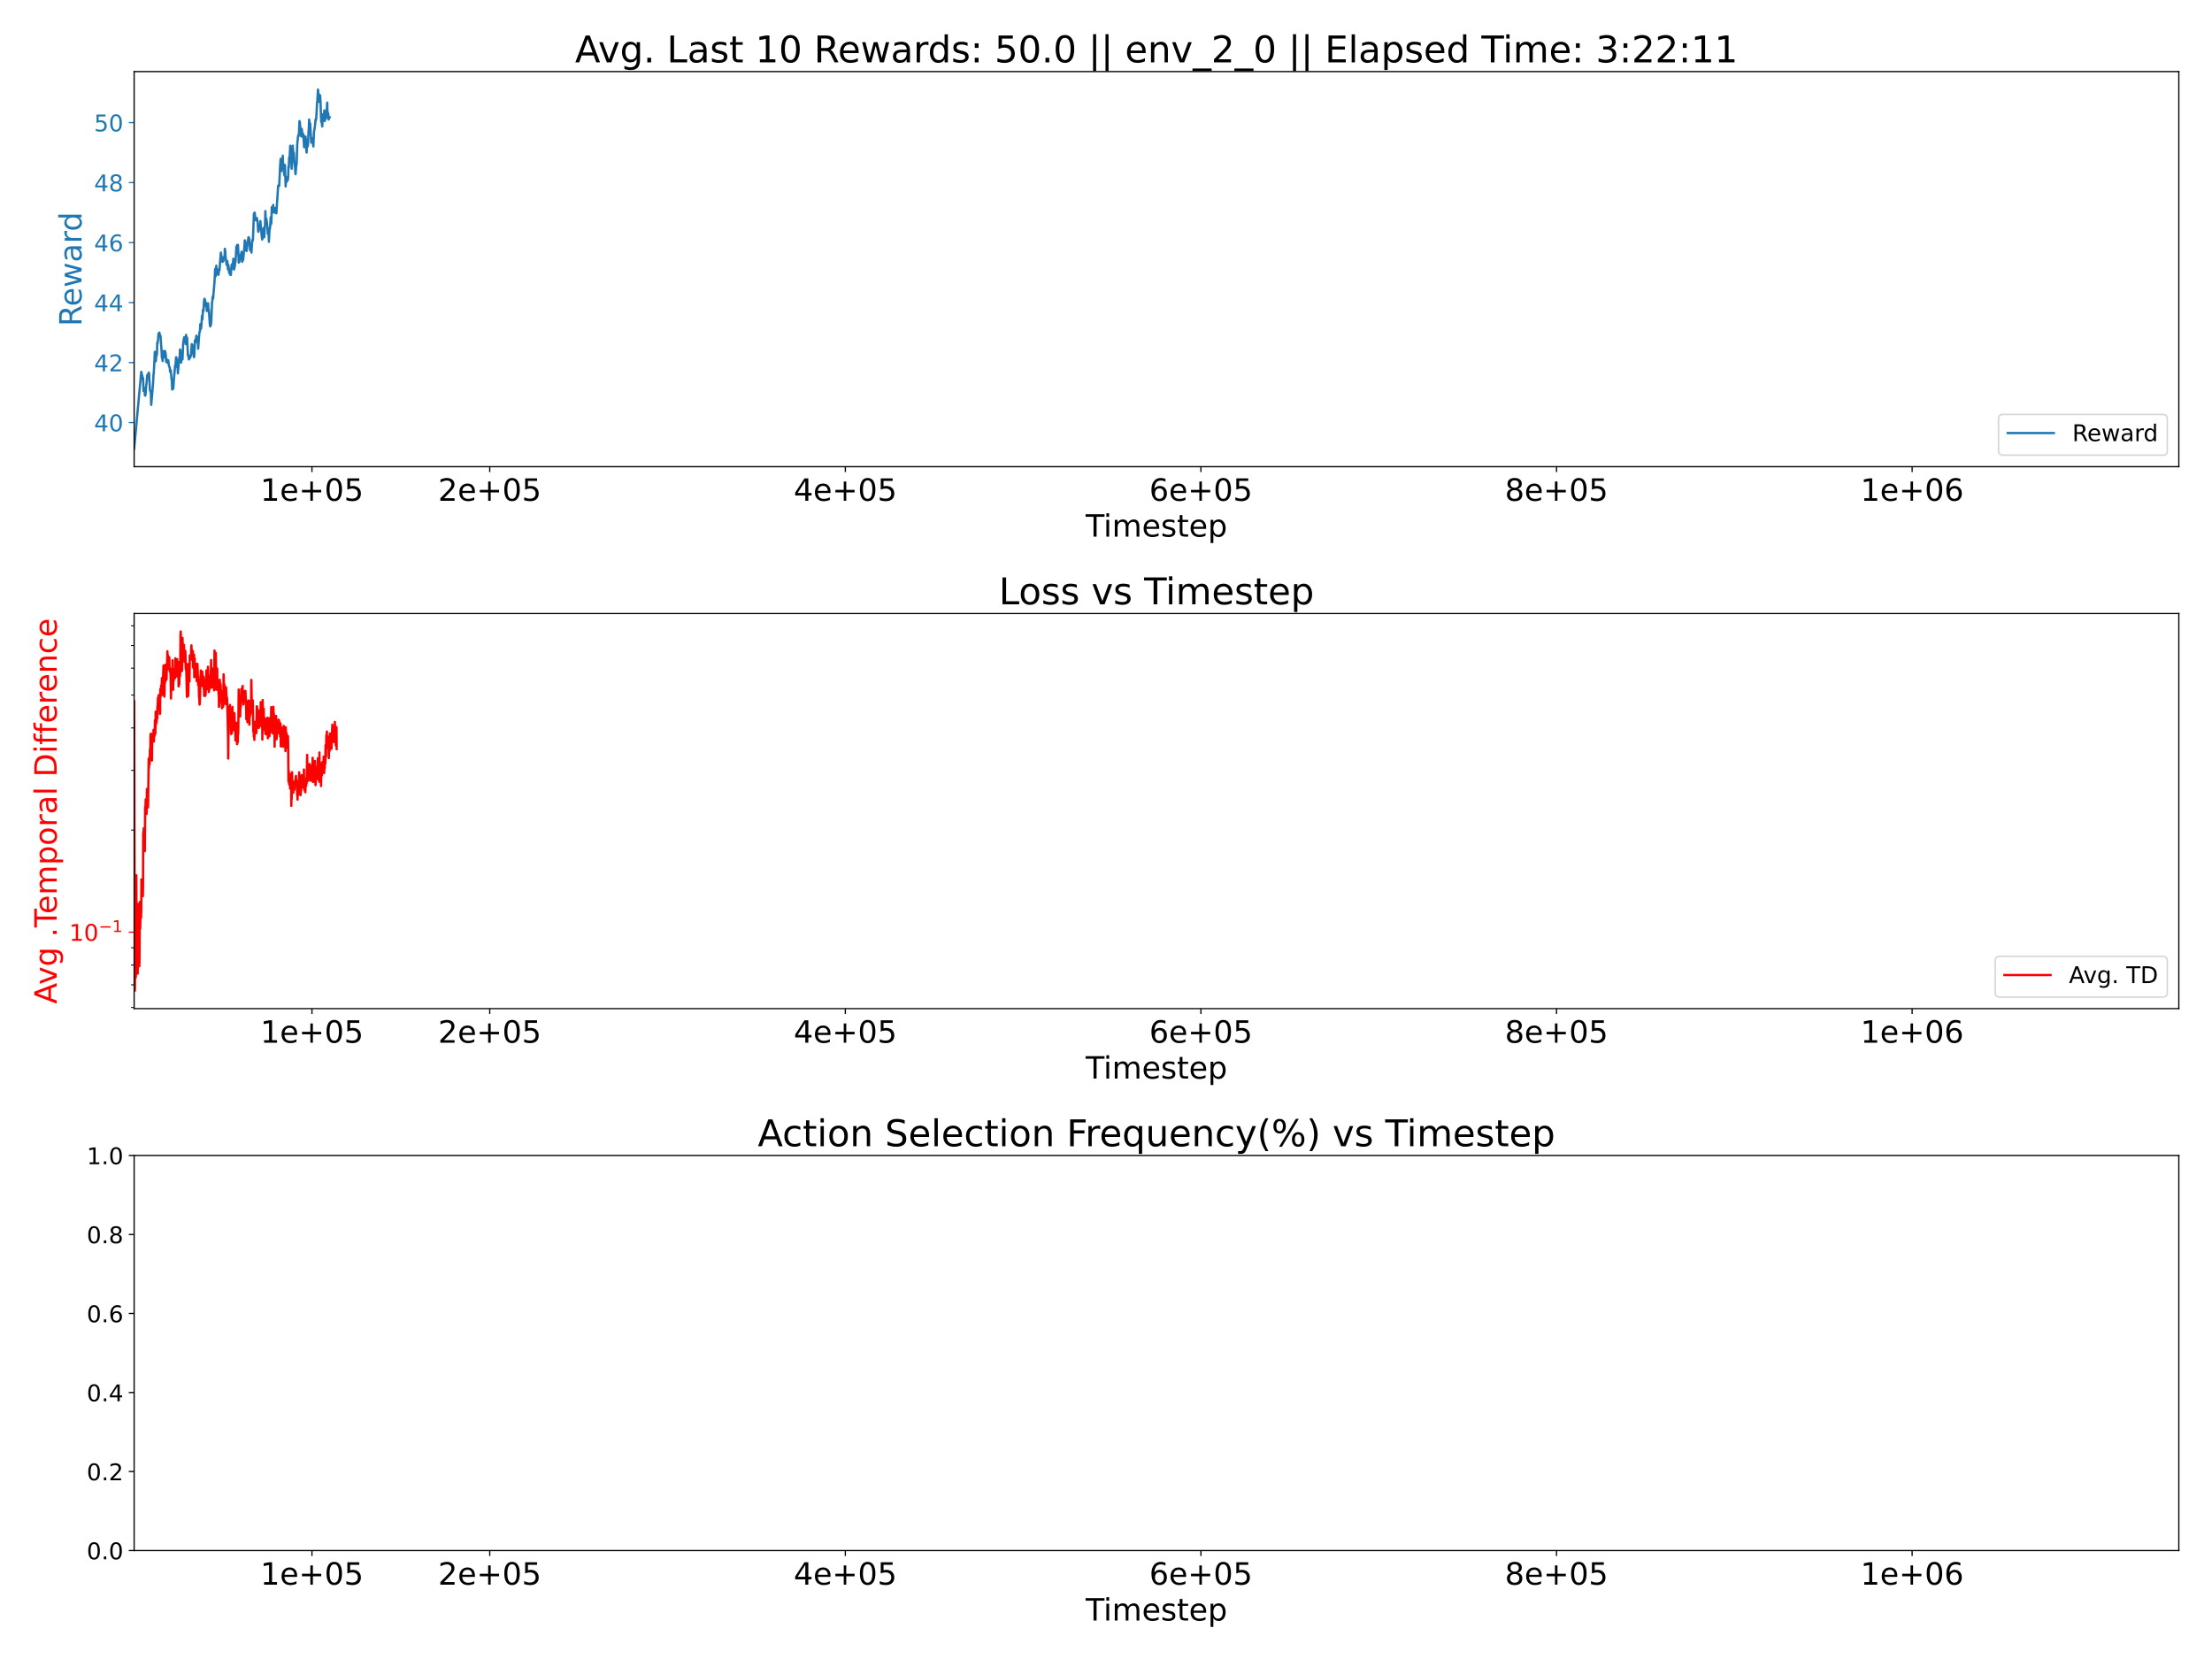 <?xml version="1.0" encoding="utf-8" standalone="no"?>
<!DOCTYPE svg PUBLIC "-//W3C//DTD SVG 1.1//EN"
  "http://www.w3.org/Graphics/SVG/1.1/DTD/svg11.dtd">
<!-- Created with matplotlib (https://matplotlib.org/) -->
<svg height="1080pt" version="1.1" viewBox="0 0 1440 1080" width="1440pt" xmlns="http://www.w3.org/2000/svg" xmlns:xlink="http://www.w3.org/1999/xlink">
 <defs>
  <style type="text/css">
*{stroke-linecap:butt;stroke-linejoin:round;}
  </style>
 </defs>
 <g id="figure_1">
  <g id="patch_1">
   <path d="M 0 1080 
L 1440 1080 
L 1440 0 
L 0 0 
z
" style="fill:#ffffff;"/>
  </g>
  <g id="axes_1">
   <g id="patch_2">
    <path d="M 87.33 303.8 
L 1418.4 303.8 
L 1418.4 46.6 
L 87.33 46.6 
z
" style="fill:#ffffff;"/>
   </g>
   <g id="matplotlib.axis_1">
    <g id="xtick_1">
     <g id="line2d_1">
      <defs>
       <path d="M 0 0 
L 0 3.5 
" id="m8c905dab83" style="stroke:#000000;stroke-width:0.8;"/>
      </defs>
      <g>
       <use style="stroke:#000000;stroke-width:0.8;" x="203.075" xlink:href="#m8c905dab83" y="303.8"/>
      </g>
     </g>
     <g id="text_1">
      <!-- 1e+05 -->
      <defs>
       <path d="M 12.406 8.297 
L 28.516 8.297 
L 28.516 63.922 
L 10.984 60.406 
L 10.984 69.391 
L 28.422 72.906 
L 38.281 72.906 
L 38.281 8.297 
L 54.391 8.297 
L 54.391 0 
L 12.406 0 
z
" id="DejaVuSans-49"/>
       <path d="M 56.203 29.594 
L 56.203 25.203 
L 14.891 25.203 
Q 15.484 15.922 20.484 11.062 
Q 25.484 6.203 34.422 6.203 
Q 39.594 6.203 44.453 7.469 
Q 49.312 8.734 54.109 11.281 
L 54.109 2.781 
Q 49.266 0.734 44.188 -0.344 
Q 39.109 -1.422 33.891 -1.422 
Q 20.797 -1.422 13.156 6.188 
Q 5.516 13.812 5.516 26.812 
Q 5.516 40.234 12.766 48.109 
Q 20.016 56 32.328 56 
Q 43.359 56 49.781 48.891 
Q 56.203 41.797 56.203 29.594 
z
M 47.219 32.234 
Q 47.125 39.594 43.094 43.984 
Q 39.062 48.391 32.422 48.391 
Q 24.906 48.391 20.391 44.141 
Q 15.875 39.891 15.188 32.172 
z
" id="DejaVuSans-101"/>
       <path d="M 46 62.703 
L 46 35.5 
L 73.188 35.5 
L 73.188 27.203 
L 46 27.203 
L 46 0 
L 37.797 0 
L 37.797 27.203 
L 10.594 27.203 
L 10.594 35.5 
L 37.797 35.5 
L 37.797 62.703 
z
" id="DejaVuSans-43"/>
       <path d="M 31.781 66.406 
Q 24.172 66.406 20.328 58.906 
Q 16.5 51.422 16.5 36.375 
Q 16.5 21.391 20.328 13.891 
Q 24.172 6.391 31.781 6.391 
Q 39.453 6.391 43.281 13.891 
Q 47.125 21.391 47.125 36.375 
Q 47.125 51.422 43.281 58.906 
Q 39.453 66.406 31.781 66.406 
z
M 31.781 74.219 
Q 44.047 74.219 50.516 64.516 
Q 56.984 54.828 56.984 36.375 
Q 56.984 17.969 50.516 8.266 
Q 44.047 -1.422 31.781 -1.422 
Q 19.531 -1.422 13.062 8.266 
Q 6.594 17.969 6.594 36.375 
Q 6.594 54.828 13.062 64.516 
Q 19.531 74.219 31.781 74.219 
z
" id="DejaVuSans-48"/>
       <path d="M 10.797 72.906 
L 49.516 72.906 
L 49.516 64.594 
L 19.828 64.594 
L 19.828 46.734 
Q 21.969 47.469 24.109 47.828 
Q 26.266 48.188 28.422 48.188 
Q 40.625 48.188 47.75 41.5 
Q 54.891 34.812 54.891 23.391 
Q 54.891 11.625 47.562 5.094 
Q 40.234 -1.422 26.906 -1.422 
Q 22.312 -1.422 17.547 -0.641 
Q 12.797 0.141 7.719 1.703 
L 7.719 11.625 
Q 12.109 9.234 16.797 8.062 
Q 21.484 6.891 26.703 6.891 
Q 35.156 6.891 40.078 11.328 
Q 45.016 15.766 45.016 23.391 
Q 45.016 31 40.078 35.438 
Q 35.156 39.891 26.703 39.891 
Q 22.75 39.891 18.812 39.016 
Q 14.891 38.141 10.797 36.281 
z
" id="DejaVuSans-53"/>
      </defs>
      <g transform="translate(169.455 325.997)scale(0.2 -0.2)">
       <use xlink:href="#DejaVuSans-49"/>
       <use x="63.623" xlink:href="#DejaVuSans-101"/>
       <use x="125.146" xlink:href="#DejaVuSans-43"/>
       <use x="208.936" xlink:href="#DejaVuSans-48"/>
       <use x="272.559" xlink:href="#DejaVuSans-53"/>
      </g>
     </g>
    </g>
    <g id="xtick_2">
     <g id="line2d_2">
      <g>
       <use style="stroke:#000000;stroke-width:0.8;" x="318.82" xlink:href="#m8c905dab83" y="303.8"/>
      </g>
     </g>
     <g id="text_2">
      <!-- 2e+05 -->
      <defs>
       <path d="M 19.188 8.297 
L 53.609 8.297 
L 53.609 0 
L 7.328 0 
L 7.328 8.297 
Q 12.938 14.109 22.625 23.891 
Q 32.328 33.688 34.812 36.531 
Q 39.547 41.844 41.422 45.531 
Q 43.312 49.219 43.312 52.781 
Q 43.312 58.594 39.234 62.25 
Q 35.156 65.922 28.609 65.922 
Q 23.969 65.922 18.812 64.312 
Q 13.672 62.703 7.812 59.422 
L 7.812 69.391 
Q 13.766 71.781 18.938 73 
Q 24.125 74.219 28.422 74.219 
Q 39.75 74.219 46.484 68.547 
Q 53.219 62.891 53.219 53.422 
Q 53.219 48.922 51.531 44.891 
Q 49.859 40.875 45.406 35.406 
Q 44.188 33.984 37.641 27.219 
Q 31.109 20.453 19.188 8.297 
z
" id="DejaVuSans-50"/>
      </defs>
      <g transform="translate(285.2 325.997)scale(0.2 -0.2)">
       <use xlink:href="#DejaVuSans-50"/>
       <use x="63.623" xlink:href="#DejaVuSans-101"/>
       <use x="125.146" xlink:href="#DejaVuSans-43"/>
       <use x="208.936" xlink:href="#DejaVuSans-48"/>
       <use x="272.559" xlink:href="#DejaVuSans-53"/>
      </g>
     </g>
    </g>
    <g id="xtick_3">
     <g id="line2d_3">
      <g>
       <use style="stroke:#000000;stroke-width:0.8;" x="550.311" xlink:href="#m8c905dab83" y="303.8"/>
      </g>
     </g>
     <g id="text_3">
      <!-- 4e+05 -->
      <defs>
       <path d="M 37.797 64.312 
L 12.891 25.391 
L 37.797 25.391 
z
M 35.203 72.906 
L 47.609 72.906 
L 47.609 25.391 
L 58.016 25.391 
L 58.016 17.188 
L 47.609 17.188 
L 47.609 0 
L 37.797 0 
L 37.797 17.188 
L 4.891 17.188 
L 4.891 26.703 
z
" id="DejaVuSans-52"/>
      </defs>
      <g transform="translate(516.69 325.997)scale(0.2 -0.2)">
       <use xlink:href="#DejaVuSans-52"/>
       <use x="63.623" xlink:href="#DejaVuSans-101"/>
       <use x="125.146" xlink:href="#DejaVuSans-43"/>
       <use x="208.936" xlink:href="#DejaVuSans-48"/>
       <use x="272.559" xlink:href="#DejaVuSans-53"/>
      </g>
     </g>
    </g>
    <g id="xtick_4">
     <g id="line2d_4">
      <g>
       <use style="stroke:#000000;stroke-width:0.8;" x="781.801" xlink:href="#m8c905dab83" y="303.8"/>
      </g>
     </g>
     <g id="text_4">
      <!-- 6e+05 -->
      <defs>
       <path d="M 33.016 40.375 
Q 26.375 40.375 22.484 35.828 
Q 18.609 31.297 18.609 23.391 
Q 18.609 15.531 22.484 10.953 
Q 26.375 6.391 33.016 6.391 
Q 39.656 6.391 43.531 10.953 
Q 47.406 15.531 47.406 23.391 
Q 47.406 31.297 43.531 35.828 
Q 39.656 40.375 33.016 40.375 
z
M 52.594 71.297 
L 52.594 62.312 
Q 48.875 64.062 45.094 64.984 
Q 41.312 65.922 37.594 65.922 
Q 27.828 65.922 22.672 59.328 
Q 17.531 52.734 16.797 39.406 
Q 19.672 43.656 24.016 45.922 
Q 28.375 48.188 33.594 48.188 
Q 44.578 48.188 50.953 41.516 
Q 57.328 34.859 57.328 23.391 
Q 57.328 12.156 50.688 5.359 
Q 44.047 -1.422 33.016 -1.422 
Q 20.359 -1.422 13.672 8.266 
Q 6.984 17.969 6.984 36.375 
Q 6.984 53.656 15.188 63.938 
Q 23.391 74.219 37.203 74.219 
Q 40.922 74.219 44.703 73.484 
Q 48.484 72.75 52.594 71.297 
z
" id="DejaVuSans-54"/>
      </defs>
      <g transform="translate(748.181 325.997)scale(0.2 -0.2)">
       <use xlink:href="#DejaVuSans-54"/>
       <use x="63.623" xlink:href="#DejaVuSans-101"/>
       <use x="125.146" xlink:href="#DejaVuSans-43"/>
       <use x="208.936" xlink:href="#DejaVuSans-48"/>
       <use x="272.559" xlink:href="#DejaVuSans-53"/>
      </g>
     </g>
    </g>
    <g id="xtick_5">
     <g id="line2d_5">
      <g>
       <use style="stroke:#000000;stroke-width:0.8;" x="1013.292" xlink:href="#m8c905dab83" y="303.8"/>
      </g>
     </g>
     <g id="text_5">
      <!-- 8e+05 -->
      <defs>
       <path d="M 31.781 34.625 
Q 24.75 34.625 20.719 30.859 
Q 16.703 27.094 16.703 20.516 
Q 16.703 13.922 20.719 10.156 
Q 24.75 6.391 31.781 6.391 
Q 38.812 6.391 42.859 10.172 
Q 46.922 13.969 46.922 20.516 
Q 46.922 27.094 42.891 30.859 
Q 38.875 34.625 31.781 34.625 
z
M 21.922 38.812 
Q 15.578 40.375 12.031 44.719 
Q 8.5 49.078 8.5 55.328 
Q 8.5 64.062 14.719 69.141 
Q 20.953 74.219 31.781 74.219 
Q 42.672 74.219 48.875 69.141 
Q 55.078 64.062 55.078 55.328 
Q 55.078 49.078 51.531 44.719 
Q 48 40.375 41.703 38.812 
Q 48.828 37.156 52.797 32.312 
Q 56.781 27.484 56.781 20.516 
Q 56.781 9.906 50.312 4.234 
Q 43.844 -1.422 31.781 -1.422 
Q 19.734 -1.422 13.25 4.234 
Q 6.781 9.906 6.781 20.516 
Q 6.781 27.484 10.781 32.312 
Q 14.797 37.156 21.922 38.812 
z
M 18.312 54.391 
Q 18.312 48.734 21.844 45.562 
Q 25.391 42.391 31.781 42.391 
Q 38.141 42.391 41.719 45.562 
Q 45.312 48.734 45.312 54.391 
Q 45.312 60.062 41.719 63.234 
Q 38.141 66.406 31.781 66.406 
Q 25.391 66.406 21.844 63.234 
Q 18.312 60.062 18.312 54.391 
z
" id="DejaVuSans-56"/>
      </defs>
      <g transform="translate(979.671 325.997)scale(0.2 -0.2)">
       <use xlink:href="#DejaVuSans-56"/>
       <use x="63.623" xlink:href="#DejaVuSans-101"/>
       <use x="125.146" xlink:href="#DejaVuSans-43"/>
       <use x="208.936" xlink:href="#DejaVuSans-48"/>
       <use x="272.559" xlink:href="#DejaVuSans-53"/>
      </g>
     </g>
    </g>
    <g id="xtick_6">
     <g id="line2d_6">
      <g>
       <use style="stroke:#000000;stroke-width:0.8;" x="1244.782" xlink:href="#m8c905dab83" y="303.8"/>
      </g>
     </g>
     <g id="text_6">
      <!-- 1e+06 -->
      <g transform="translate(1211.162 325.997)scale(0.2 -0.2)">
       <use xlink:href="#DejaVuSans-49"/>
       <use x="63.623" xlink:href="#DejaVuSans-101"/>
       <use x="125.146" xlink:href="#DejaVuSans-43"/>
       <use x="208.936" xlink:href="#DejaVuSans-48"/>
       <use x="272.559" xlink:href="#DejaVuSans-54"/>
      </g>
     </g>
    </g>
    <g id="text_7">
     <!-- Timestep -->
     <defs>
      <path d="M -0.297 72.906 
L 61.375 72.906 
L 61.375 64.594 
L 35.5 64.594 
L 35.5 0 
L 25.594 0 
L 25.594 64.594 
L -0.297 64.594 
z
" id="DejaVuSans-84"/>
      <path d="M 9.422 54.688 
L 18.406 54.688 
L 18.406 0 
L 9.422 0 
z
M 9.422 75.984 
L 18.406 75.984 
L 18.406 64.594 
L 9.422 64.594 
z
" id="DejaVuSans-105"/>
      <path d="M 52 44.188 
Q 55.375 50.25 60.062 53.125 
Q 64.75 56 71.094 56 
Q 79.641 56 84.281 50.016 
Q 88.922 44.047 88.922 33.016 
L 88.922 0 
L 79.891 0 
L 79.891 32.719 
Q 79.891 40.578 77.094 44.375 
Q 74.312 48.188 68.609 48.188 
Q 61.625 48.188 57.562 43.547 
Q 53.516 38.922 53.516 30.906 
L 53.516 0 
L 44.484 0 
L 44.484 32.719 
Q 44.484 40.625 41.703 44.406 
Q 38.922 48.188 33.109 48.188 
Q 26.219 48.188 22.156 43.531 
Q 18.109 38.875 18.109 30.906 
L 18.109 0 
L 9.078 0 
L 9.078 54.688 
L 18.109 54.688 
L 18.109 46.188 
Q 21.188 51.219 25.484 53.609 
Q 29.781 56 35.688 56 
Q 41.656 56 45.828 52.969 
Q 50 49.953 52 44.188 
z
" id="DejaVuSans-109"/>
      <path d="M 44.281 53.078 
L 44.281 44.578 
Q 40.484 46.531 36.375 47.5 
Q 32.281 48.484 27.875 48.484 
Q 21.188 48.484 17.844 46.438 
Q 14.5 44.391 14.5 40.281 
Q 14.5 37.156 16.891 35.375 
Q 19.281 33.594 26.516 31.984 
L 29.594 31.297 
Q 39.156 29.25 43.188 25.516 
Q 47.219 21.781 47.219 15.094 
Q 47.219 7.469 41.188 3.016 
Q 35.156 -1.422 24.609 -1.422 
Q 20.219 -1.422 15.453 -0.562 
Q 10.688 0.297 5.422 2 
L 5.422 11.281 
Q 10.406 8.688 15.234 7.391 
Q 20.062 6.109 24.812 6.109 
Q 31.156 6.109 34.562 8.281 
Q 37.984 10.453 37.984 14.406 
Q 37.984 18.062 35.516 20.016 
Q 33.062 21.969 24.703 23.781 
L 21.578 24.516 
Q 13.234 26.266 9.516 29.906 
Q 5.812 33.547 5.812 39.891 
Q 5.812 47.609 11.281 51.797 
Q 16.75 56 26.812 56 
Q 31.781 56 36.172 55.266 
Q 40.578 54.547 44.281 53.078 
z
" id="DejaVuSans-115"/>
      <path d="M 18.312 70.219 
L 18.312 54.688 
L 36.812 54.688 
L 36.812 47.703 
L 18.312 47.703 
L 18.312 18.016 
Q 18.312 11.328 20.141 9.422 
Q 21.969 7.516 27.594 7.516 
L 36.812 7.516 
L 36.812 0 
L 27.594 0 
Q 17.188 0 13.234 3.875 
Q 9.281 7.766 9.281 18.016 
L 9.281 47.703 
L 2.688 47.703 
L 2.688 54.688 
L 9.281 54.688 
L 9.281 70.219 
z
" id="DejaVuSans-116"/>
      <path d="M 18.109 8.203 
L 18.109 -20.797 
L 9.078 -20.797 
L 9.078 54.688 
L 18.109 54.688 
L 18.109 46.391 
Q 20.953 51.266 25.266 53.625 
Q 29.594 56 35.594 56 
Q 45.562 56 51.781 48.094 
Q 58.016 40.188 58.016 27.297 
Q 58.016 14.406 51.781 6.484 
Q 45.562 -1.422 35.594 -1.422 
Q 29.594 -1.422 25.266 0.953 
Q 20.953 3.328 18.109 8.203 
z
M 48.688 27.297 
Q 48.688 37.203 44.609 42.844 
Q 40.531 48.484 33.406 48.484 
Q 26.266 48.484 22.188 42.844 
Q 18.109 37.203 18.109 27.297 
Q 18.109 17.391 22.188 11.75 
Q 26.266 6.109 33.406 6.109 
Q 40.531 6.109 44.609 11.75 
Q 48.688 17.391 48.688 27.297 
z
" id="DejaVuSans-112"/>
     </defs>
     <g transform="translate(706.766 349.353)scale(0.2 -0.2)">
      <use xlink:href="#DejaVuSans-84"/>
      <use x="57.959" xlink:href="#DejaVuSans-105"/>
      <use x="85.742" xlink:href="#DejaVuSans-109"/>
      <use x="183.154" xlink:href="#DejaVuSans-101"/>
      <use x="244.678" xlink:href="#DejaVuSans-115"/>
      <use x="296.777" xlink:href="#DejaVuSans-116"/>
      <use x="335.986" xlink:href="#DejaVuSans-101"/>
      <use x="397.51" xlink:href="#DejaVuSans-112"/>
     </g>
    </g>
   </g>
   <g id="matplotlib.axis_2">
    <g id="ytick_1">
     <g id="line2d_7">
      <defs>
       <path d="M 0 0 
L -3.5 0 
" id="m9eba24b6cf" style="stroke:#1f77b4;stroke-width:0.8;"/>
      </defs>
      <g>
       <use style="fill:#1f77b4;stroke:#1f77b4;stroke-width:0.8;" x="87.33" xlink:href="#m9eba24b6cf" y="275.086"/>
      </g>
     </g>
     <g id="text_8">
      <!-- 40 -->
      <g style="fill:#1f77b4;" transform="translate(61.242 280.785)scale(0.15 -0.15)">
       <use xlink:href="#DejaVuSans-52"/>
       <use x="63.623" xlink:href="#DejaVuSans-48"/>
      </g>
     </g>
    </g>
    <g id="ytick_2">
     <g id="line2d_8">
      <g>
       <use style="fill:#1f77b4;stroke:#1f77b4;stroke-width:0.8;" x="87.33" xlink:href="#m9eba24b6cf" y="236.033"/>
      </g>
     </g>
     <g id="text_9">
      <!-- 42 -->
      <g style="fill:#1f77b4;" transform="translate(61.242 241.732)scale(0.15 -0.15)">
       <use xlink:href="#DejaVuSans-52"/>
       <use x="63.623" xlink:href="#DejaVuSans-50"/>
      </g>
     </g>
    </g>
    <g id="ytick_3">
     <g id="line2d_9">
      <g>
       <use style="fill:#1f77b4;stroke:#1f77b4;stroke-width:0.8;" x="87.33" xlink:href="#m9eba24b6cf" y="196.98"/>
      </g>
     </g>
     <g id="text_10">
      <!-- 44 -->
      <g style="fill:#1f77b4;" transform="translate(61.242 202.678)scale(0.15 -0.15)">
       <use xlink:href="#DejaVuSans-52"/>
       <use x="63.623" xlink:href="#DejaVuSans-52"/>
      </g>
     </g>
    </g>
    <g id="ytick_4">
     <g id="line2d_10">
      <g>
       <use style="fill:#1f77b4;stroke:#1f77b4;stroke-width:0.8;" x="87.33" xlink:href="#m9eba24b6cf" y="157.926"/>
      </g>
     </g>
     <g id="text_11">
      <!-- 46 -->
      <g style="fill:#1f77b4;" transform="translate(61.242 163.625)scale(0.15 -0.15)">
       <use xlink:href="#DejaVuSans-52"/>
       <use x="63.623" xlink:href="#DejaVuSans-54"/>
      </g>
     </g>
    </g>
    <g id="ytick_5">
     <g id="line2d_11">
      <g>
       <use style="fill:#1f77b4;stroke:#1f77b4;stroke-width:0.8;" x="87.33" xlink:href="#m9eba24b6cf" y="118.873"/>
      </g>
     </g>
     <g id="text_12">
      <!-- 48 -->
      <g style="fill:#1f77b4;" transform="translate(61.242 124.572)scale(0.15 -0.15)">
       <use xlink:href="#DejaVuSans-52"/>
       <use x="63.623" xlink:href="#DejaVuSans-56"/>
      </g>
     </g>
    </g>
    <g id="ytick_6">
     <g id="line2d_12">
      <g>
       <use style="fill:#1f77b4;stroke:#1f77b4;stroke-width:0.8;" x="87.33" xlink:href="#m9eba24b6cf" y="79.82"/>
      </g>
     </g>
     <g id="text_13">
      <!-- 50 -->
      <g style="fill:#1f77b4;" transform="translate(61.242 85.519)scale(0.15 -0.15)">
       <use xlink:href="#DejaVuSans-53"/>
       <use x="63.623" xlink:href="#DejaVuSans-48"/>
      </g>
     </g>
    </g>
    <g id="text_14">
     <!-- Reward -->
     <defs>
      <path d="M 44.391 34.188 
Q 47.562 33.109 50.562 29.594 
Q 53.562 26.078 56.594 19.922 
L 66.609 0 
L 56 0 
L 46.688 18.703 
Q 43.062 26.031 39.672 28.422 
Q 36.281 30.812 30.422 30.812 
L 19.672 30.812 
L 19.672 0 
L 9.812 0 
L 9.812 72.906 
L 32.078 72.906 
Q 44.578 72.906 50.734 67.672 
Q 56.891 62.453 56.891 51.906 
Q 56.891 45.016 53.688 40.469 
Q 50.484 35.938 44.391 34.188 
z
M 19.672 64.797 
L 19.672 38.922 
L 32.078 38.922 
Q 39.203 38.922 42.844 42.219 
Q 46.484 45.516 46.484 51.906 
Q 46.484 58.297 42.844 61.547 
Q 39.203 64.797 32.078 64.797 
z
" id="DejaVuSans-82"/>
      <path d="M 4.203 54.688 
L 13.188 54.688 
L 24.422 12.016 
L 35.594 54.688 
L 46.188 54.688 
L 57.422 12.016 
L 68.609 54.688 
L 77.594 54.688 
L 63.281 0 
L 52.688 0 
L 40.922 44.828 
L 29.109 0 
L 18.5 0 
z
" id="DejaVuSans-119"/>
      <path d="M 34.281 27.484 
Q 23.391 27.484 19.188 25 
Q 14.984 22.516 14.984 16.5 
Q 14.984 11.719 18.141 8.906 
Q 21.297 6.109 26.703 6.109 
Q 34.188 6.109 38.703 11.406 
Q 43.219 16.703 43.219 25.484 
L 43.219 27.484 
z
M 52.203 31.203 
L 52.203 0 
L 43.219 0 
L 43.219 8.297 
Q 40.141 3.328 35.547 0.953 
Q 30.953 -1.422 24.312 -1.422 
Q 15.922 -1.422 10.953 3.297 
Q 6 8.016 6 15.922 
Q 6 25.141 12.172 29.828 
Q 18.359 34.516 30.609 34.516 
L 43.219 34.516 
L 43.219 35.406 
Q 43.219 41.609 39.141 45 
Q 35.062 48.391 27.688 48.391 
Q 23 48.391 18.547 47.266 
Q 14.109 46.141 10.016 43.891 
L 10.016 52.203 
Q 14.938 54.109 19.578 55.047 
Q 24.219 56 28.609 56 
Q 40.484 56 46.344 49.844 
Q 52.203 43.703 52.203 31.203 
z
" id="DejaVuSans-97"/>
      <path d="M 41.109 46.297 
Q 39.594 47.172 37.812 47.578 
Q 36.031 48 33.891 48 
Q 26.266 48 22.188 43.047 
Q 18.109 38.094 18.109 28.812 
L 18.109 0 
L 9.078 0 
L 9.078 54.688 
L 18.109 54.688 
L 18.109 46.188 
Q 20.953 51.172 25.484 53.578 
Q 30.031 56 36.531 56 
Q 37.453 56 38.578 55.875 
Q 39.703 55.766 41.062 55.516 
z
" id="DejaVuSans-114"/>
      <path d="M 45.406 46.391 
L 45.406 75.984 
L 54.391 75.984 
L 54.391 0 
L 45.406 0 
L 45.406 8.203 
Q 42.578 3.328 38.25 0.953 
Q 33.938 -1.422 27.875 -1.422 
Q 17.969 -1.422 11.734 6.484 
Q 5.516 14.406 5.516 27.297 
Q 5.516 40.188 11.734 48.094 
Q 17.969 56 27.875 56 
Q 33.938 56 38.25 53.625 
Q 42.578 51.266 45.406 46.391 
z
M 14.797 27.297 
Q 14.797 17.391 18.875 11.75 
Q 22.953 6.109 30.078 6.109 
Q 37.203 6.109 41.297 11.75 
Q 45.406 17.391 45.406 27.297 
Q 45.406 37.203 41.297 42.844 
Q 37.203 48.484 30.078 48.484 
Q 22.953 48.484 18.875 42.844 
Q 14.797 37.203 14.797 27.297 
z
" id="DejaVuSans-100"/>
     </defs>
     <g style="fill:#1f77b4;" transform="translate(53.083 212.442)rotate(-90)scale(0.2 -0.2)">
      <use xlink:href="#DejaVuSans-82"/>
      <use x="64.982" xlink:href="#DejaVuSans-101"/>
      <use x="126.506" xlink:href="#DejaVuSans-119"/>
      <use x="208.293" xlink:href="#DejaVuSans-97"/>
      <use x="269.572" xlink:href="#DejaVuSans-114"/>
      <use x="308.936" xlink:href="#DejaVuSans-100"/>
     </g>
    </g>
   </g>
   <g id="line2d_13">
    <path clip-path="url(#p397fc2ee03)" d="M 87.33 292.109 
L 91.96 242.041 
L 92.052 242.241 
L 92.203 242.717 
L 92.423 246.046 
L 92.492 245.596 
L 92.654 244.544 
L 92.689 244.92 
L 92.886 247.048 
L 92.955 246.747 
L 93.117 246.046 
L 93.129 246.472 
L 93.453 254.558 
L 93.592 254.458 
L 93.811 252.555 
L 93.893 252.731 
L 94.055 253.281 
L 94.379 257.562 
L 94.552 257.462 
L 94.749 256.836 
L 95.131 251.504 
L 95.478 248.65 
L 95.802 244.444 
L 95.895 244.044 
L 95.93 244.344 
L 96.126 246.046 
L 96.173 245.646 
L 96.497 243.743 
L 96.705 243.042 
L 96.821 242.542 
L 96.89 242.692 
L 97.064 243.318 
L 97.62 254.007 
L 97.967 255.034 
L 98.21 255.559 
L 98.441 263.57 
L 98.522 262.694 
L 99.645 249.551 
L 99.934 243.543 
L 100.062 243.543 
L 100.571 234.23 
L 100.756 229.023 
L 100.803 230.325 
L 100.988 235.532 
L 101.08 235.132 
L 101.219 234.531 
L 101.289 234.681 
L 101.451 235.031 
L 101.462 234.906 
L 101.914 229.023 
L 102.018 229.924 
L 102.145 231.026 
L 102.157 230.625 
L 102.377 223.015 
L 102.481 223.24 
L 102.608 223.516 
L 102.631 223.366 
L 102.886 221.112 
L 103.187 217.257 
L 103.303 217.007 
L 103.36 217.132 
L 103.534 217.508 
L 103.569 217.357 
L 103.766 216.506 
L 103.8 216.732 
L 104.229 219.01 
L 104.252 218.96 
L 104.46 218.509 
L 104.472 218.709 
L 104.981 225.644 
L 105.247 229.724 
L 105.386 233.029 
L 105.479 232.828 
L 105.618 232.528 
L 105.629 232.653 
L 105.849 235.031 
L 105.895 234.531 
L 106.555 228.523 
L 106.775 228.523 
L 107.006 232.528 
L 107.087 232.178 
L 107.284 230.926 
L 107.469 228.523 
L 107.55 228.873 
L 107.921 230.951 
L 107.979 231.927 
L 108.164 235.532 
L 108.257 235.332 
L 108.511 234.531 
L 108.627 234.03 
L 108.662 234.33 
L 108.858 236.033 
L 108.939 235.858 
L 109.09 235.532 
L 109.148 235.657 
L 109.321 236.033 
L 109.345 235.883 
L 109.553 234.531 
L 109.588 234.981 
L 109.912 237.81 
L 110.132 238.536 
L 110.351 239.037 
L 110.479 239.037 
L 110.71 242.041 
L 110.791 241.69 
L 111.046 241.04 
L 111.173 241.04 
L 111.648 246.597 
L 111.879 247.849 
L 112.099 253.557 
L 112.157 252.43 
L 112.331 249.05 
L 112.389 249.927 
L 112.69 252.831 
L 112.794 253.056 
L 112.805 252.856 
L 113.407 244.219 
L 113.523 243.743 
L 113.824 240.239 
L 113.951 238.036 
L 114.032 238.386 
L 114.183 239.037 
L 114.194 238.787 
L 114.565 233.054 
L 114.646 232.528 
L 114.727 232.703 
L 114.912 233.329 
L 115.213 235.031 
L 115.34 235.031 
L 115.803 243.042 
L 115.861 242.291 
L 116.717 232.603 
L 116.729 232.528 
L 116.81 232.703 
L 116.961 233.029 
L 117.192 227.521 
L 117.285 227.721 
L 117.435 228.197 
L 117.887 236.033 
L 117.968 234.806 
L 118.303 231.326 
L 118.454 231.026 
L 118.581 231.026 
L 118.812 234.03 
L 118.836 233.229 
L 119.218 223.766 
L 119.495 221.588 
L 119.924 219.51 
L 120.248 219.61 
L 120.676 220.687 
L 120.896 224.016 
L 120.931 223.115 
L 121.127 218.008 
L 121.174 219.21 
L 121.359 224.016 
L 121.417 222.89 
L 121.59 219.51 
L 121.683 219.711 
L 121.833 220.211 
L 122.192 228.222 
L 122.401 231.276 
L 122.632 232.027 
L 122.968 233.955 
L 122.979 234.03 
L 123.014 233.655 
L 123.211 231.527 
L 123.303 231.727 
L 123.558 232.528 
L 123.674 233.029 
L 123.743 232.878 
L 124.021 232.027 
L 124.241 231.527 
L 124.368 231.527 
L 124.831 224.016 
L 124.947 224.267 
L 125.178 224.517 
L 125.317 224.617 
L 125.595 226.269 
L 126.22 232.528 
L 126.266 232.428 
L 126.452 232.027 
L 126.915 221.513 
L 126.949 221.738 
L 127.146 223.015 
L 127.181 222.64 
L 127.482 220.512 
L 127.621 220.412 
L 127.841 218.509 
L 127.875 219.11 
L 128.072 222.514 
L 128.153 222.164 
L 128.408 220.612 
L 128.535 219.51 
L 128.581 219.911 
L 128.824 222.89 
L 128.998 227.021 
L 129.067 226.269 
L 129.415 221.313 
L 129.808 216.256 
L 130.04 216.006 
L 130.156 216.006 
L 130.387 210.999 
L 130.48 211.399 
L 130.723 212.901 
L 130.85 214.003 
L 130.908 213.627 
L 131.116 211.675 
L 131.463 206.017 
L 131.544 205.491 
L 131.579 205.867 
L 131.776 207.995 
L 131.799 207.394 
L 132.123 201.736 
L 132.239 201.486 
L 132.274 201.636 
L 132.47 202.487 
L 132.482 202.212 
L 132.876 195.478 
L 133.072 194.677 
L 133.165 194.476 
L 133.223 194.601 
L 133.454 195.352 
L 133.79 198.231 
L 133.859 198.982 
L 133.917 198.482 
L 134.091 196.98 
L 134.149 197.355 
L 134.38 199.483 
L 134.658 202.487 
L 134.785 202.487 
L 135.237 198.056 
L 135.41 197.631 
L 135.48 197.48 
L 135.711 202.487 
L 135.804 202.087 
L 135.943 201.486 
L 135.966 201.736 
L 136.267 206.192 
L 136.579 210.999 
L 136.857 212.451 
L 136.869 212.501 
L 136.903 212.275 
L 137.1 210.999 
L 137.181 211.174 
L 137.332 211.499 
L 137.355 211.299 
L 137.586 208.646 
L 138.003 197.38 
L 138.2 195.853 
L 138.42 193.725 
L 138.489 192.974 
L 138.559 193.425 
L 138.721 194.476 
L 138.755 194.101 
L 139.647 183.461 
L 140.017 175.55 
L 140.11 174.95 
L 140.133 175.45 
L 140.341 179.956 
L 140.422 179.431 
L 140.607 177.628 
L 140.804 172.947 
L 140.85 174.048 
L 141.036 178.454 
L 141.093 177.578 
L 141.267 174.95 
L 141.336 175.55 
L 141.718 177.904 
L 141.73 177.954 
L 141.799 177.804 
L 141.962 177.453 
L 141.985 177.603 
L 142.193 178.955 
L 142.239 178.655 
L 142.656 175.45 
L 142.795 175.751 
L 142.887 175.951 
L 142.899 175.826 
L 143.258 170.744 
L 143.628 165.637 
L 143.813 164.435 
L 143.86 164.836 
L 144.265 167.389 
L 144.381 168.341 
L 144.728 170.393 
L 144.844 170.444 
L 144.982 170.343 
L 145.202 168.441 
L 145.26 168.816 
L 145.434 169.943 
L 145.469 169.567 
L 145.665 167.439 
L 145.735 167.74 
L 146.001 168.441 
L 146.128 168.441 
L 146.36 161.932 
L 146.452 162.332 
L 146.614 163.434 
L 146.939 168.19 
L 147.112 168.816 
L 147.448 171.695 
L 147.517 172.446 
L 147.587 172.146 
L 147.969 170.018 
L 147.98 169.943 
L 148.003 170.393 
L 148.351 175.05 
L 148.443 175.45 
L 148.466 175.15 
L 148.675 172.446 
L 148.721 173.047 
L 149.138 177.453 
L 149.149 177.328 
L 149.369 174.95 
L 149.439 175.4 
L 149.763 178.204 
L 149.832 178.955 
L 149.878 178.254 
L 150.064 175.45 
L 150.11 176.151 
L 150.295 178.955 
L 150.353 178.204 
L 150.758 172.446 
L 150.839 173.322 
L 150.99 174.95 
L 151.036 174.349 
L 151.348 171.67 
L 151.568 171.445 
L 151.684 171.445 
L 151.916 168.441 
L 151.962 169.242 
L 152.379 175.45 
L 152.413 175.225 
L 152.772 173.598 
L 152.865 173.147 
L 153.177 170.444 
L 153.305 170.444 
L 153.582 166.438 
L 153.872 160.43 
L 153.999 160.43 
L 154.231 163.434 
L 154.277 162.633 
L 154.462 159.429 
L 154.52 160.18 
L 154.693 162.433 
L 154.74 161.832 
L 154.925 159.429 
L 154.971 160.23 
L 155.272 167.189 
L 155.388 170.944 
L 155.457 170.043 
L 155.619 167.94 
L 155.677 168.566 
L 155.851 170.444 
L 155.909 169.943 
L 156.221 168.14 
L 156.349 167.64 
L 156.545 165.937 
L 156.592 166.438 
L 156.777 168.441 
L 156.812 167.84 
L 157.124 164.185 
L 157.24 163.935 
L 157.251 164.135 
L 157.703 170.444 
L 157.714 170.368 
L 157.934 168.941 
L 158.015 169.117 
L 158.166 169.442 
L 158.201 169.292 
L 158.432 167.915 
L 158.872 162.858 
L 159.138 160.43 
L 159.323 156.424 
L 159.416 156.625 
L 159.555 156.925 
L 159.786 162.933 
L 159.856 162.032 
L 160.018 159.929 
L 160.076 160.43 
L 160.481 163.434 
L 160.515 163.284 
L 160.759 161.832 
L 161.21 157.351 
L 161.43 156.675 
L 161.742 154.422 
L 161.916 154.522 
L 162.344 155.623 
L 162.796 162.933 
L 162.83 162.332 
L 163.027 158.928 
L 163.12 159.128 
L 163.293 159.729 
L 163.71 164.285 
L 163.722 164.435 
L 163.756 163.534 
L 164.08 157.876 
L 164.405 155.999 
L 164.416 155.924 
L 164.497 156.099 
L 164.648 156.424 
L 165.261 139.952 
L 165.342 138.901 
L 165.412 139.351 
L 165.574 140.403 
L 165.62 140.002 
L 165.805 138.4 
L 165.851 138.901 
L 166.349 143.081 
L 166.5 143.407 
L 166.534 143.257 
L 166.731 142.405 
L 166.777 142.606 
L 166.962 143.407 
L 166.997 143.181 
L 167.194 141.905 
L 167.252 142.155 
L 167.68 144.408 
L 168.074 150.516 
L 168.12 150.917 
L 168.201 150.742 
L 168.386 150.116 
L 168.803 147.462 
L 169.034 146.937 
L 169.162 146.912 
L 169.277 146.912 
L 169.509 143.907 
L 169.555 144.508 
L 170.365 153.621 
L 170.539 154.822 
L 170.666 155.924 
L 170.747 155.749 
L 170.921 155.173 
L 171.592 148.414 
L 171.639 148.514 
L 171.835 149.19 
L 172.055 154.422 
L 172.102 153.12 
L 172.414 147.362 
L 172.53 146.436 
L 172.75 137.399 
L 172.808 139.151 
L 173.085 144.408 
L 173.224 144.308 
L 173.444 142.405 
L 173.491 142.906 
L 173.861 145.71 
L 173.954 146.511 
L 174.37 152.419 
L 174.463 151.818 
L 174.602 150.917 
L 174.683 151.092 
L 174.833 151.418 
L 175.065 157.426 
L 175.123 156.049 
L 175.528 148.414 
L 175.551 148.464 
L 175.759 148.914 
L 175.771 148.714 
L 176.222 141.404 
L 176.257 142.08 
L 176.454 145.91 
L 176.535 145.384 
L 176.697 143.932 
L 176.917 134.895 
L 176.998 136.122 
L 177.252 138.4 
L 177.38 138.4 
L 177.843 133.393 
L 177.854 133.493 
L 178.514 138.25 
L 178.537 138.4 
L 178.595 138.15 
L 178.988 136.923 
L 179 136.898 
L 179.023 137.048 
L 179.231 138.4 
L 179.266 137.949 
L 179.463 135.396 
L 179.521 136.022 
L 179.88 138.7 
L 179.926 138.901 
L 179.938 138.7 
L 181.072 120.901 
L 181.083 120.876 
L 181.141 121.001 
L 181.315 121.377 
L 181.35 121.227 
L 181.546 120.375 
L 181.616 120.526 
L 181.778 120.876 
L 182.426 106.757 
L 182.692 103.502 
L 182.704 103.352 
L 182.75 104.153 
L 183.167 111.363 
L 183.225 110.612 
L 183.502 108.359 
L 183.861 108.359 
L 184.093 101.35 
L 184.139 102.952 
L 184.324 109.36 
L 184.405 108.484 
L 184.556 106.857 
L 184.59 107.683 
L 184.915 112.915 
L 185.25 114.367 
L 185.262 114.017 
L 185.482 107.358 
L 185.54 108.735 
L 185.91 120.1 
L 185.945 121.377 
L 186.014 120.175 
L 186.396 115.469 
L 186.408 115.369 
L 186.442 115.819 
L 186.639 118.373 
L 186.709 117.922 
L 186.975 116.871 
L 187.148 116.971 
L 187.334 117.371 
L 187.357 117.221 
L 187.588 115.118 
L 187.797 108.359 
L 187.901 108.584 
L 188.028 108.86 
L 188.26 102.351 
L 188.341 102.877 
L 188.491 103.853 
L 188.514 103.452 
L 188.954 94.841 
L 189.012 96.343 
L 189.452 104.929 
L 189.66 105.58 
L 189.88 109.861 
L 189.915 108.885 
L 190.412 97.995 
L 190.575 94.841 
L 190.621 95.742 
L 190.968 100.398 
L 191.037 100.849 
L 191.084 100.548 
L 191.269 99.347 
L 191.304 99.797 
L 191.628 105.38 
L 191.836 107.858 
L 191.963 107.858 
L 192.311 113.116 
L 192.426 113.366 
L 192.438 113.166 
L 192.913 106.857 
L 193.121 106.857 
L 193.491 94.34 
L 194.047 88.332 
L 194.139 88.532 
L 194.278 88.832 
L 194.336 88.707 
L 194.521 88.081 
L 194.973 78.819 
L 195.042 78.969 
L 195.216 79.545 
L 195.552 84.076 
L 195.69 84.627 
L 196.119 88.757 
L 196.13 88.832 
L 196.153 88.332 
L 196.362 83.826 
L 196.454 84.226 
L 196.628 85.353 
L 196.825 88.332 
L 196.906 87.981 
L 197.056 87.33 
L 197.091 87.631 
L 197.288 89.333 
L 197.334 88.933 
L 197.519 87.33 
L 197.542 87.931 
L 197.936 95.341 
L 197.982 95.842 
L 198.075 95.642 
L 198.225 95.166 
L 198.688 89.784 
L 198.908 88.832 
L 198.92 89.108 
L 199.371 97.344 
L 199.603 99.347 
L 199.626 98.646 
L 199.973 91.436 
L 200.066 90.835 
L 200.089 91.286 
L 200.297 95.341 
L 200.378 94.991 
L 200.54 93.889 
L 200.876 85.077 
L 200.992 84.827 
L 201.223 77.817 
L 201.304 78.343 
L 201.512 80.321 
L 201.686 83.325 
L 201.744 82.574 
L 201.918 80.321 
L 201.964 81.122 
L 202.612 92.838 
L 202.681 91.937 
L 202.844 89.834 
L 202.936 90.034 
L 203.191 90.835 
L 203.411 91.336 
L 203.538 91.336 
L 203.932 95.041 
L 204.001 95.341 
L 204.013 94.966 
L 204.394 86.079 
L 204.649 84.527 
L 204.915 82.899 
L 205.193 80.371 
L 205.39 77.817 
L 205.483 78.018 
L 205.621 78.318 
L 205.656 78.168 
L 205.876 76.816 
L 206.466 66.302 
L 206.547 66.302 
L 206.976 58.666 
L 207.01 58.291 
L 207.068 58.792 
L 207.577 64.099 
L 207.705 66.302 
L 207.763 65.676 
L 208.168 61.796 
L 208.214 61.896 
L 208.422 62.547 
L 208.677 66.302 
L 209.094 79.32 
L 209.175 78.969 
L 209.325 78.318 
L 209.348 78.619 
L 209.719 82.023 
L 209.788 82.324 
L 209.8 82.048 
L 210.216 74.688 
L 210.355 74.313 
L 210.506 74.413 
L 210.714 75.314 
L 210.76 75.114 
L 211.015 73.562 
L 211.177 71.809 
L 211.2 72.51 
L 211.409 78.819 
L 211.49 77.943 
L 211.64 76.315 
L 211.733 76.516 
L 212.103 77.317 
L 212.126 77.117 
L 212.474 75.014 
L 212.566 74.813 
L 212.96 67.403 
L 213.029 66.802 
L 213.041 67.278 
L 213.261 76.315 
L 213.342 75.264 
L 213.492 73.311 
L 213.573 73.662 
L 213.758 74.838 
L 213.955 77.817 
L 214.036 77.467 
L 214.291 76.816 
L 214.464 76.716 
L 214.65 76.315 
L 214.65 76.315 
" style="fill:none;stroke:#1f77b4;stroke-linecap:square;stroke-width:1.5;"/>
   </g>
   <g id="patch_3">
    <path d="M 87.33 303.8 
L 87.33 46.6 
" style="fill:none;stroke:#000000;stroke-linecap:square;stroke-linejoin:miter;stroke-width:0.8;"/>
   </g>
   <g id="patch_4">
    <path d="M 1418.4 303.8 
L 1418.4 46.6 
" style="fill:none;stroke:#000000;stroke-linecap:square;stroke-linejoin:miter;stroke-width:0.8;"/>
   </g>
   <g id="patch_5">
    <path d="M 87.33 303.8 
L 1418.4 303.8 
" style="fill:none;stroke:#000000;stroke-linecap:square;stroke-linejoin:miter;stroke-width:0.8;"/>
   </g>
   <g id="patch_6">
    <path d="M 87.33 46.6 
L 1418.4 46.6 
" style="fill:none;stroke:#000000;stroke-linecap:square;stroke-linejoin:miter;stroke-width:0.8;"/>
   </g>
   <g id="text_15">
    <!-- Avg. Last 10 Rewards: 50.0 || env_2_0 || Elapsed Time: 3:22:11 -->
    <defs>
     <path d="M 34.188 63.188 
L 20.797 26.906 
L 47.609 26.906 
z
M 28.609 72.906 
L 39.797 72.906 
L 67.578 0 
L 57.328 0 
L 50.688 18.703 
L 17.828 18.703 
L 11.188 0 
L 0.781 0 
z
" id="DejaVuSans-65"/>
     <path d="M 2.984 54.688 
L 12.5 54.688 
L 29.594 8.797 
L 46.688 54.688 
L 56.203 54.688 
L 35.688 0 
L 23.484 0 
z
" id="DejaVuSans-118"/>
     <path d="M 45.406 27.984 
Q 45.406 37.75 41.375 43.109 
Q 37.359 48.484 30.078 48.484 
Q 22.859 48.484 18.828 43.109 
Q 14.797 37.75 14.797 27.984 
Q 14.797 18.266 18.828 12.891 
Q 22.859 7.516 30.078 7.516 
Q 37.359 7.516 41.375 12.891 
Q 45.406 18.266 45.406 27.984 
z
M 54.391 6.781 
Q 54.391 -7.172 48.188 -13.984 
Q 42 -20.797 29.203 -20.797 
Q 24.469 -20.797 20.266 -20.094 
Q 16.062 -19.391 12.109 -17.922 
L 12.109 -9.188 
Q 16.062 -11.328 19.922 -12.344 
Q 23.781 -13.375 27.781 -13.375 
Q 36.625 -13.375 41.016 -8.766 
Q 45.406 -4.156 45.406 5.172 
L 45.406 9.625 
Q 42.625 4.781 38.281 2.391 
Q 33.938 0 27.875 0 
Q 17.828 0 11.672 7.656 
Q 5.516 15.328 5.516 27.984 
Q 5.516 40.672 11.672 48.328 
Q 17.828 56 27.875 56 
Q 33.938 56 38.281 53.609 
Q 42.625 51.219 45.406 46.391 
L 45.406 54.688 
L 54.391 54.688 
z
" id="DejaVuSans-103"/>
     <path d="M 10.688 12.406 
L 21 12.406 
L 21 0 
L 10.688 0 
z
" id="DejaVuSans-46"/>
     <path id="DejaVuSans-32"/>
     <path d="M 9.812 72.906 
L 19.672 72.906 
L 19.672 8.297 
L 55.172 8.297 
L 55.172 0 
L 9.812 0 
z
" id="DejaVuSans-76"/>
     <path d="M 11.719 12.406 
L 22.016 12.406 
L 22.016 0 
L 11.719 0 
z
M 11.719 51.703 
L 22.016 51.703 
L 22.016 39.312 
L 11.719 39.312 
z
" id="DejaVuSans-58"/>
     <path d="M 21 76.422 
L 21 -23.578 
L 12.703 -23.578 
L 12.703 76.422 
z
" id="DejaVuSans-124"/>
     <path d="M 54.891 33.016 
L 54.891 0 
L 45.906 0 
L 45.906 32.719 
Q 45.906 40.484 42.875 44.328 
Q 39.844 48.188 33.797 48.188 
Q 26.516 48.188 22.312 43.547 
Q 18.109 38.922 18.109 30.906 
L 18.109 0 
L 9.078 0 
L 9.078 54.688 
L 18.109 54.688 
L 18.109 46.188 
Q 21.344 51.125 25.703 53.562 
Q 30.078 56 35.797 56 
Q 45.219 56 50.047 50.172 
Q 54.891 44.344 54.891 33.016 
z
" id="DejaVuSans-110"/>
     <path d="M 50.984 -16.609 
L 50.984 -23.578 
L -0.984 -23.578 
L -0.984 -16.609 
z
" id="DejaVuSans-95"/>
     <path d="M 9.812 72.906 
L 55.906 72.906 
L 55.906 64.594 
L 19.672 64.594 
L 19.672 43.016 
L 54.391 43.016 
L 54.391 34.719 
L 19.672 34.719 
L 19.672 8.297 
L 56.781 8.297 
L 56.781 0 
L 9.812 0 
z
" id="DejaVuSans-69"/>
     <path d="M 9.422 75.984 
L 18.406 75.984 
L 18.406 0 
L 9.422 0 
z
" id="DejaVuSans-108"/>
     <path d="M 40.578 39.312 
Q 47.656 37.797 51.625 33 
Q 55.609 28.219 55.609 21.188 
Q 55.609 10.406 48.188 4.484 
Q 40.766 -1.422 27.094 -1.422 
Q 22.516 -1.422 17.656 -0.516 
Q 12.797 0.391 7.625 2.203 
L 7.625 11.719 
Q 11.719 9.328 16.594 8.109 
Q 21.484 6.891 26.812 6.891 
Q 36.078 6.891 40.938 10.547 
Q 45.797 14.203 45.797 21.188 
Q 45.797 27.641 41.281 31.266 
Q 36.766 34.906 28.719 34.906 
L 20.219 34.906 
L 20.219 43.016 
L 29.109 43.016 
Q 36.375 43.016 40.234 45.922 
Q 44.094 48.828 44.094 54.297 
Q 44.094 59.906 40.109 62.906 
Q 36.141 65.922 28.719 65.922 
Q 24.656 65.922 20.016 65.031 
Q 15.375 64.156 9.812 62.312 
L 9.812 71.094 
Q 15.438 72.656 20.344 73.438 
Q 25.25 74.219 29.594 74.219 
Q 40.828 74.219 47.359 69.109 
Q 53.906 64.016 53.906 55.328 
Q 53.906 49.266 50.438 45.094 
Q 46.969 40.922 40.578 39.312 
z
" id="DejaVuSans-51"/>
    </defs>
    <g transform="translate(374.385 40.6)scale(0.24 -0.24)">
     <use xlink:href="#DejaVuSans-65"/>
     <use x="62.533" xlink:href="#DejaVuSans-118"/>
     <use x="121.713" xlink:href="#DejaVuSans-103"/>
     <use x="185.189" xlink:href="#DejaVuSans-46"/>
     <use x="216.977" xlink:href="#DejaVuSans-32"/>
     <use x="248.764" xlink:href="#DejaVuSans-76"/>
     <use x="304.477" xlink:href="#DejaVuSans-97"/>
     <use x="365.756" xlink:href="#DejaVuSans-115"/>
     <use x="417.855" xlink:href="#DejaVuSans-116"/>
     <use x="457.064" xlink:href="#DejaVuSans-32"/>
     <use x="488.852" xlink:href="#DejaVuSans-49"/>
     <use x="552.475" xlink:href="#DejaVuSans-48"/>
     <use x="616.098" xlink:href="#DejaVuSans-32"/>
     <use x="647.885" xlink:href="#DejaVuSans-82"/>
     <use x="712.867" xlink:href="#DejaVuSans-101"/>
     <use x="774.391" xlink:href="#DejaVuSans-119"/>
     <use x="856.178" xlink:href="#DejaVuSans-97"/>
     <use x="917.457" xlink:href="#DejaVuSans-114"/>
     <use x="956.82" xlink:href="#DejaVuSans-100"/>
     <use x="1020.297" xlink:href="#DejaVuSans-115"/>
     <use x="1072.396" xlink:href="#DejaVuSans-58"/>
     <use x="1106.088" xlink:href="#DejaVuSans-32"/>
     <use x="1137.875" xlink:href="#DejaVuSans-53"/>
     <use x="1201.498" xlink:href="#DejaVuSans-48"/>
     <use x="1265.121" xlink:href="#DejaVuSans-46"/>
     <use x="1296.908" xlink:href="#DejaVuSans-48"/>
     <use x="1360.531" xlink:href="#DejaVuSans-32"/>
     <use x="1392.318" xlink:href="#DejaVuSans-124"/>
     <use x="1426.01" xlink:href="#DejaVuSans-124"/>
     <use x="1459.701" xlink:href="#DejaVuSans-32"/>
     <use x="1491.488" xlink:href="#DejaVuSans-101"/>
     <use x="1553.012" xlink:href="#DejaVuSans-110"/>
     <use x="1616.391" xlink:href="#DejaVuSans-118"/>
     <use x="1675.57" xlink:href="#DejaVuSans-95"/>
     <use x="1725.57" xlink:href="#DejaVuSans-50"/>
     <use x="1789.193" xlink:href="#DejaVuSans-95"/>
     <use x="1839.193" xlink:href="#DejaVuSans-48"/>
     <use x="1902.816" xlink:href="#DejaVuSans-32"/>
     <use x="1934.604" xlink:href="#DejaVuSans-124"/>
     <use x="1968.295" xlink:href="#DejaVuSans-124"/>
     <use x="2001.986" xlink:href="#DejaVuSans-32"/>
     <use x="2033.773" xlink:href="#DejaVuSans-69"/>
     <use x="2096.957" xlink:href="#DejaVuSans-108"/>
     <use x="2124.74" xlink:href="#DejaVuSans-97"/>
     <use x="2186.02" xlink:href="#DejaVuSans-112"/>
     <use x="2249.496" xlink:href="#DejaVuSans-115"/>
     <use x="2301.596" xlink:href="#DejaVuSans-101"/>
     <use x="2363.119" xlink:href="#DejaVuSans-100"/>
     <use x="2426.596" xlink:href="#DejaVuSans-32"/>
     <use x="2458.383" xlink:href="#DejaVuSans-84"/>
     <use x="2516.342" xlink:href="#DejaVuSans-105"/>
     <use x="2544.125" xlink:href="#DejaVuSans-109"/>
     <use x="2641.537" xlink:href="#DejaVuSans-101"/>
     <use x="2703.061" xlink:href="#DejaVuSans-58"/>
     <use x="2736.752" xlink:href="#DejaVuSans-32"/>
     <use x="2768.539" xlink:href="#DejaVuSans-51"/>
     <use x="2832.162" xlink:href="#DejaVuSans-58"/>
     <use x="2865.854" xlink:href="#DejaVuSans-50"/>
     <use x="2929.477" xlink:href="#DejaVuSans-50"/>
     <use x="2993.1" xlink:href="#DejaVuSans-58"/>
     <use x="3026.791" xlink:href="#DejaVuSans-49"/>
     <use x="3090.414" xlink:href="#DejaVuSans-49"/>
    </g>
   </g>
   <g id="legend_1">
    <g id="patch_7">
     <path d="M 1304.037 296.3 
L 1407.9 296.3 
Q 1410.9 296.3 1410.9 293.3 
L 1410.9 272.783 
Q 1410.9 269.783 1407.9 269.783 
L 1304.037 269.783 
Q 1301.037 269.783 1301.037 272.783 
L 1301.037 293.3 
Q 1301.037 296.3 1304.037 296.3 
z
" style="fill:#ffffff;opacity:0.8;stroke:#cccccc;stroke-linejoin:miter;"/>
    </g>
    <g id="line2d_14">
     <path d="M 1307.037 281.93 
L 1337.037 281.93 
" style="fill:none;stroke:#1f77b4;stroke-linecap:square;stroke-width:1.5;"/>
    </g>
    <g id="line2d_15"/>
    <g id="text_16">
     <!-- Reward -->
     <g transform="translate(1349.037 287.18)scale(0.15 -0.15)">
      <use xlink:href="#DejaVuSans-82"/>
      <use x="64.982" xlink:href="#DejaVuSans-101"/>
      <use x="126.506" xlink:href="#DejaVuSans-119"/>
      <use x="208.293" xlink:href="#DejaVuSans-97"/>
      <use x="269.572" xlink:href="#DejaVuSans-114"/>
      <use x="308.936" xlink:href="#DejaVuSans-100"/>
     </g>
    </g>
   </g>
  </g>
  <g id="axes_2">
   <g id="patch_8">
    <path d="M 87.33 656.6 
L 1418.4 656.6 
L 1418.4 399.4 
L 87.33 399.4 
z
" style="fill:#ffffff;"/>
   </g>
   <g id="matplotlib.axis_3">
    <g id="xtick_7">
     <g id="line2d_16">
      <g>
       <use style="stroke:#000000;stroke-width:0.8;" x="203.075" xlink:href="#m8c905dab83" y="656.6"/>
      </g>
     </g>
     <g id="text_17">
      <!-- 1e+05 -->
      <g transform="translate(169.455 678.797)scale(0.2 -0.2)">
       <use xlink:href="#DejaVuSans-49"/>
       <use x="63.623" xlink:href="#DejaVuSans-101"/>
       <use x="125.146" xlink:href="#DejaVuSans-43"/>
       <use x="208.936" xlink:href="#DejaVuSans-48"/>
       <use x="272.559" xlink:href="#DejaVuSans-53"/>
      </g>
     </g>
    </g>
    <g id="xtick_8">
     <g id="line2d_17">
      <g>
       <use style="stroke:#000000;stroke-width:0.8;" x="318.82" xlink:href="#m8c905dab83" y="656.6"/>
      </g>
     </g>
     <g id="text_18">
      <!-- 2e+05 -->
      <g transform="translate(285.2 678.797)scale(0.2 -0.2)">
       <use xlink:href="#DejaVuSans-50"/>
       <use x="63.623" xlink:href="#DejaVuSans-101"/>
       <use x="125.146" xlink:href="#DejaVuSans-43"/>
       <use x="208.936" xlink:href="#DejaVuSans-48"/>
       <use x="272.559" xlink:href="#DejaVuSans-53"/>
      </g>
     </g>
    </g>
    <g id="xtick_9">
     <g id="line2d_18">
      <g>
       <use style="stroke:#000000;stroke-width:0.8;" x="550.311" xlink:href="#m8c905dab83" y="656.6"/>
      </g>
     </g>
     <g id="text_19">
      <!-- 4e+05 -->
      <g transform="translate(516.69 678.797)scale(0.2 -0.2)">
       <use xlink:href="#DejaVuSans-52"/>
       <use x="63.623" xlink:href="#DejaVuSans-101"/>
       <use x="125.146" xlink:href="#DejaVuSans-43"/>
       <use x="208.936" xlink:href="#DejaVuSans-48"/>
       <use x="272.559" xlink:href="#DejaVuSans-53"/>
      </g>
     </g>
    </g>
    <g id="xtick_10">
     <g id="line2d_19">
      <g>
       <use style="stroke:#000000;stroke-width:0.8;" x="781.801" xlink:href="#m8c905dab83" y="656.6"/>
      </g>
     </g>
     <g id="text_20">
      <!-- 6e+05 -->
      <g transform="translate(748.181 678.797)scale(0.2 -0.2)">
       <use xlink:href="#DejaVuSans-54"/>
       <use x="63.623" xlink:href="#DejaVuSans-101"/>
       <use x="125.146" xlink:href="#DejaVuSans-43"/>
       <use x="208.936" xlink:href="#DejaVuSans-48"/>
       <use x="272.559" xlink:href="#DejaVuSans-53"/>
      </g>
     </g>
    </g>
    <g id="xtick_11">
     <g id="line2d_20">
      <g>
       <use style="stroke:#000000;stroke-width:0.8;" x="1013.292" xlink:href="#m8c905dab83" y="656.6"/>
      </g>
     </g>
     <g id="text_21">
      <!-- 8e+05 -->
      <g transform="translate(979.671 678.797)scale(0.2 -0.2)">
       <use xlink:href="#DejaVuSans-56"/>
       <use x="63.623" xlink:href="#DejaVuSans-101"/>
       <use x="125.146" xlink:href="#DejaVuSans-43"/>
       <use x="208.936" xlink:href="#DejaVuSans-48"/>
       <use x="272.559" xlink:href="#DejaVuSans-53"/>
      </g>
     </g>
    </g>
    <g id="xtick_12">
     <g id="line2d_21">
      <g>
       <use style="stroke:#000000;stroke-width:0.8;" x="1244.782" xlink:href="#m8c905dab83" y="656.6"/>
      </g>
     </g>
     <g id="text_22">
      <!-- 1e+06 -->
      <g transform="translate(1211.162 678.797)scale(0.2 -0.2)">
       <use xlink:href="#DejaVuSans-49"/>
       <use x="63.623" xlink:href="#DejaVuSans-101"/>
       <use x="125.146" xlink:href="#DejaVuSans-43"/>
       <use x="208.936" xlink:href="#DejaVuSans-48"/>
       <use x="272.559" xlink:href="#DejaVuSans-54"/>
      </g>
     </g>
    </g>
    <g id="text_23">
     <!-- Timestep -->
     <g transform="translate(706.766 702.153)scale(0.2 -0.2)">
      <use xlink:href="#DejaVuSans-84"/>
      <use x="57.959" xlink:href="#DejaVuSans-105"/>
      <use x="85.742" xlink:href="#DejaVuSans-109"/>
      <use x="183.154" xlink:href="#DejaVuSans-101"/>
      <use x="244.678" xlink:href="#DejaVuSans-115"/>
      <use x="296.777" xlink:href="#DejaVuSans-116"/>
      <use x="335.986" xlink:href="#DejaVuSans-101"/>
      <use x="397.51" xlink:href="#DejaVuSans-112"/>
     </g>
    </g>
   </g>
   <g id="matplotlib.axis_4">
    <g id="ytick_7">
     <g id="line2d_22">
      <defs>
       <path d="M 0 0 
L -3.5 0 
" id="mefa5f6956b" style="stroke:#ff0000;stroke-width:0.8;"/>
      </defs>
      <g>
       <use style="fill:#ff0000;stroke:#ff0000;stroke-width:0.8;" x="87.33" xlink:href="#mefa5f6956b" y="606.868"/>
      </g>
     </g>
     <g id="text_24">
      <!-- $\mathdefault{10^{-1}}$ -->
      <defs>
       <path d="M 10.594 35.5 
L 73.188 35.5 
L 73.188 27.203 
L 10.594 27.203 
z
" id="DejaVuSans-8722"/>
      </defs>
      <g style="fill:#ff0000;" transform="translate(45.08 612.567)scale(0.15 -0.15)">
       <use transform="translate(0 0.684)" xlink:href="#DejaVuSans-49"/>
       <use transform="translate(63.623 0.684)" xlink:href="#DejaVuSans-48"/>
       <use transform="translate(128.203 38.966)scale(0.7)" xlink:href="#DejaVuSans-8722"/>
       <use transform="translate(186.855 38.966)scale(0.7)" xlink:href="#DejaVuSans-49"/>
      </g>
     </g>
    </g>
    <g id="ytick_8">
     <g id="line2d_23">
      <defs>
       <path d="M 0 0 
L -2 0 
" id="m44d7e579a3" style="stroke:#000000;stroke-width:0.6;"/>
      </defs>
      <g>
       <use style="stroke:#000000;stroke-width:0.6;" x="87.33" xlink:href="#m44d7e579a3" y="655.869"/>
      </g>
     </g>
    </g>
    <g id="ytick_9">
     <g id="line2d_24">
      <g>
       <use style="stroke:#000000;stroke-width:0.6;" x="87.33" xlink:href="#m44d7e579a3" y="641.082"/>
      </g>
     </g>
    </g>
    <g id="ytick_10">
     <g id="line2d_25">
      <g>
       <use style="stroke:#000000;stroke-width:0.6;" x="87.33" xlink:href="#m44d7e579a3" y="628.273"/>
      </g>
     </g>
    </g>
    <g id="ytick_11">
     <g id="line2d_26">
      <g>
       <use style="stroke:#000000;stroke-width:0.6;" x="87.33" xlink:href="#m44d7e579a3" y="616.975"/>
      </g>
     </g>
    </g>
    <g id="ytick_12">
     <g id="line2d_27">
      <g>
       <use style="stroke:#000000;stroke-width:0.6;" x="87.33" xlink:href="#m44d7e579a3" y="540.377"/>
      </g>
     </g>
    </g>
    <g id="ytick_13">
     <g id="line2d_28">
      <g>
       <use style="stroke:#000000;stroke-width:0.6;" x="87.33" xlink:href="#m44d7e579a3" y="501.483"/>
      </g>
     </g>
    </g>
    <g id="ytick_14">
     <g id="line2d_29">
      <g>
       <use style="stroke:#000000;stroke-width:0.6;" x="87.33" xlink:href="#m44d7e579a3" y="473.887"/>
      </g>
     </g>
    </g>
    <g id="ytick_15">
     <g id="line2d_30">
      <g>
       <use style="stroke:#000000;stroke-width:0.6;" x="87.33" xlink:href="#m44d7e579a3" y="452.481"/>
      </g>
     </g>
    </g>
    <g id="ytick_16">
     <g id="line2d_31">
      <g>
       <use style="stroke:#000000;stroke-width:0.6;" x="87.33" xlink:href="#m44d7e579a3" y="434.992"/>
      </g>
     </g>
    </g>
    <g id="ytick_17">
     <g id="line2d_32">
      <g>
       <use style="stroke:#000000;stroke-width:0.6;" x="87.33" xlink:href="#m44d7e579a3" y="420.205"/>
      </g>
     </g>
    </g>
    <g id="ytick_18">
     <g id="line2d_33">
      <g>
       <use style="stroke:#000000;stroke-width:0.6;" x="87.33" xlink:href="#m44d7e579a3" y="407.396"/>
      </g>
     </g>
    </g>
    <g id="text_25">
     <!-- Avg .Temporal Difference -->
     <defs>
      <path d="M 30.609 48.391 
Q 23.391 48.391 19.188 42.75 
Q 14.984 37.109 14.984 27.297 
Q 14.984 17.484 19.156 11.844 
Q 23.344 6.203 30.609 6.203 
Q 37.797 6.203 41.984 11.859 
Q 46.188 17.531 46.188 27.297 
Q 46.188 37.016 41.984 42.703 
Q 37.797 48.391 30.609 48.391 
z
M 30.609 56 
Q 42.328 56 49.016 48.375 
Q 55.719 40.766 55.719 27.297 
Q 55.719 13.875 49.016 6.219 
Q 42.328 -1.422 30.609 -1.422 
Q 18.844 -1.422 12.172 6.219 
Q 5.516 13.875 5.516 27.297 
Q 5.516 40.766 12.172 48.375 
Q 18.844 56 30.609 56 
z
" id="DejaVuSans-111"/>
      <path d="M 19.672 64.797 
L 19.672 8.109 
L 31.594 8.109 
Q 46.688 8.109 53.688 14.938 
Q 60.688 21.781 60.688 36.531 
Q 60.688 51.172 53.688 57.984 
Q 46.688 64.797 31.594 64.797 
z
M 9.812 72.906 
L 30.078 72.906 
Q 51.266 72.906 61.172 64.094 
Q 71.094 55.281 71.094 36.531 
Q 71.094 17.672 61.125 8.828 
Q 51.172 0 30.078 0 
L 9.812 0 
z
" id="DejaVuSans-68"/>
      <path d="M 37.109 75.984 
L 37.109 68.5 
L 28.516 68.5 
Q 23.688 68.5 21.797 66.547 
Q 19.922 64.594 19.922 59.516 
L 19.922 54.688 
L 34.719 54.688 
L 34.719 47.703 
L 19.922 47.703 
L 19.922 0 
L 10.891 0 
L 10.891 47.703 
L 2.297 47.703 
L 2.297 54.688 
L 10.891 54.688 
L 10.891 58.5 
Q 10.891 67.625 15.141 71.797 
Q 19.391 75.984 28.609 75.984 
z
" id="DejaVuSans-102"/>
      <path d="M 48.781 52.594 
L 48.781 44.188 
Q 44.969 46.297 41.141 47.344 
Q 37.312 48.391 33.406 48.391 
Q 24.656 48.391 19.812 42.844 
Q 14.984 37.312 14.984 27.297 
Q 14.984 17.281 19.812 11.734 
Q 24.656 6.203 33.406 6.203 
Q 37.312 6.203 41.141 7.25 
Q 44.969 8.297 48.781 10.406 
L 48.781 2.094 
Q 45.016 0.344 40.984 -0.531 
Q 36.969 -1.422 32.422 -1.422 
Q 20.062 -1.422 12.781 6.344 
Q 5.516 14.109 5.516 27.297 
Q 5.516 40.672 12.859 48.328 
Q 20.219 56 33.016 56 
Q 37.156 56 41.109 55.141 
Q 45.062 54.297 48.781 52.594 
z
" id="DejaVuSans-99"/>
     </defs>
     <g style="fill:#ff0000;" transform="translate(36.92 653.541)rotate(-90)scale(0.2 -0.2)">
      <use xlink:href="#DejaVuSans-65"/>
      <use x="62.533" xlink:href="#DejaVuSans-118"/>
      <use x="121.713" xlink:href="#DejaVuSans-103"/>
      <use x="185.189" xlink:href="#DejaVuSans-32"/>
      <use x="216.977" xlink:href="#DejaVuSans-46"/>
      <use x="248.764" xlink:href="#DejaVuSans-84"/>
      <use x="292.848" xlink:href="#DejaVuSans-101"/>
      <use x="354.371" xlink:href="#DejaVuSans-109"/>
      <use x="451.783" xlink:href="#DejaVuSans-112"/>
      <use x="515.26" xlink:href="#DejaVuSans-111"/>
      <use x="576.441" xlink:href="#DejaVuSans-114"/>
      <use x="617.555" xlink:href="#DejaVuSans-97"/>
      <use x="678.834" xlink:href="#DejaVuSans-108"/>
      <use x="706.617" xlink:href="#DejaVuSans-32"/>
      <use x="738.404" xlink:href="#DejaVuSans-68"/>
      <use x="815.406" xlink:href="#DejaVuSans-105"/>
      <use x="843.189" xlink:href="#DejaVuSans-102"/>
      <use x="878.395" xlink:href="#DejaVuSans-102"/>
      <use x="913.6" xlink:href="#DejaVuSans-101"/>
      <use x="975.123" xlink:href="#DejaVuSans-114"/>
      <use x="1013.986" xlink:href="#DejaVuSans-101"/>
      <use x="1075.51" xlink:href="#DejaVuSans-110"/>
      <use x="1138.889" xlink:href="#DejaVuSans-99"/>
      <use x="1193.869" xlink:href="#DejaVuSans-101"/>
     </g>
    </g>
   </g>
   <g id="line2d_34">
    <path clip-path="url(#p7ea5e7777b)" d="M 87.33 456.577 
L 87.561 558.162 
L 87.793 644.909 
L 88.024 621.069 
L 88.14 628.398 
L 88.256 624.741 
L 88.371 636.366 
L 88.487 631.853 
L 88.719 569.797 
L 88.95 617.608 
L 89.182 633.764 
L 89.297 611.508 
L 89.413 614.373 
L 89.645 633.779 
L 89.876 588.484 
L 90.339 624.057 
L 90.455 628.49 
L 90.571 628.465 
L 90.686 629.02 
L 90.802 624.587 
L 91.034 587.11 
L 91.265 604.57 
L 91.497 591.198 
L 91.728 597.726 
L 91.844 597.107 
L 91.96 591.382 
L 92.075 572.468 
L 92.191 573.291 
L 92.307 582.377 
L 92.423 576.675 
L 92.654 582.992 
L 92.886 575.13 
L 93.001 583.423 
L 93.117 576.161 
L 93.233 542.167 
L 93.349 544.346 
L 93.58 539.248 
L 93.696 542.71 
L 93.811 542.709 
L 93.927 539.941 
L 94.043 545.33 
L 94.159 543.082 
L 94.274 554.114 
L 94.506 525.29 
L 94.622 527.757 
L 94.853 520.413 
L 94.969 526.573 
L 95.085 526.487 
L 95.2 523.132 
L 95.432 529.838 
L 95.663 513.648 
L 95.895 521.529 
L 96.011 521.592 
L 96.126 517.738 
L 96.358 525.615 
L 96.821 493.972 
L 96.937 500.117 
L 97.052 493.423 
L 97.168 493.612 
L 97.284 494.915 
L 97.4 497.624 
L 97.631 487.703 
L 97.747 493.624 
L 97.863 490.099 
L 97.978 478.604 
L 98.094 489.245 
L 98.21 477.518 
L 98.326 479.759 
L 98.441 478.752 
L 98.673 482.194 
L 98.904 495.098 
L 99.136 478.137 
L 99.252 482.073 
L 99.367 481.932 
L 99.483 481.511 
L 99.599 479.622 
L 99.715 481.331 
L 99.83 480.345 
L 99.946 475.105 
L 100.062 475.318 
L 100.177 482.768 
L 100.409 475.232 
L 100.64 479.058 
L 100.872 468.813 
L 100.988 471.194 
L 101.103 477.69 
L 101.219 474.189 
L 101.335 463.314 
L 101.566 471.536 
L 101.798 466.646 
L 101.914 470.306 
L 102.029 469.083 
L 102.145 464.726 
L 102.261 467.945 
L 102.377 467.57 
L 102.492 459.823 
L 102.608 461.012 
L 102.84 454.171 
L 102.955 455.636 
L 103.071 455.103 
L 103.187 459.179 
L 103.303 452.501 
L 103.534 460.414 
L 103.65 461.845 
L 103.881 457.516 
L 104.113 464.743 
L 104.229 464.229 
L 104.344 448.643 
L 104.46 448.85 
L 104.576 453.404 
L 104.692 452.49 
L 104.923 446.225 
L 105.039 447.301 
L 105.155 449.898 
L 105.386 441.403 
L 105.618 448.246 
L 105.849 452.341 
L 105.965 449.269 
L 106.196 440.157 
L 106.428 433.203 
L 106.659 443.205 
L 106.775 440.257 
L 107.006 453.474 
L 107.354 435.497 
L 107.469 444.433 
L 107.701 432.744 
L 107.932 437.165 
L 108.048 435.764 
L 108.164 442.681 
L 108.28 434.715 
L 108.395 442.051 
L 108.627 433.569 
L 108.743 432.656 
L 108.974 423.961 
L 109.206 434.539 
L 109.321 426.494 
L 109.437 435.672 
L 109.553 430.544 
L 109.669 434.26 
L 109.9 430.077 
L 110.016 435.134 
L 110.132 433.194 
L 110.247 427.901 
L 110.363 435.4 
L 110.479 434.355 
L 110.595 437.323 
L 110.826 435.364 
L 110.942 436.841 
L 111.058 440.038 
L 111.289 454.762 
L 111.521 445.279 
L 111.636 447.467 
L 111.868 439.867 
L 111.984 441.138 
L 112.099 438.087 
L 112.215 443.08 
L 112.331 429.851 
L 112.446 444.407 
L 112.562 443.496 
L 112.678 449.078 
L 112.909 435.668 
L 113.141 442.815 
L 113.257 437.826 
L 113.372 439.434 
L 113.488 438.07 
L 113.604 435.384 
L 113.835 441.382 
L 113.951 441.483 
L 114.067 440.693 
L 114.183 428.505 
L 114.414 434.131 
L 114.53 434.75 
L 114.646 429.703 
L 114.761 434.98 
L 114.877 434.407 
L 114.993 429.912 
L 115.109 434.791 
L 115.224 433.145 
L 115.34 429.138 
L 115.456 440.406 
L 115.572 439.918 
L 115.803 436.716 
L 116.035 437.875 
L 116.15 436.263 
L 116.266 446.861 
L 116.382 431.041 
L 116.498 432.582 
L 116.729 445.545 
L 116.961 433.829 
L 117.192 440.07 
L 117.308 436.792 
L 117.539 412.676 
L 117.655 411.091 
L 117.887 419.257 
L 118.002 422.995 
L 118.118 436.992 
L 118.234 434.751 
L 118.349 418.861 
L 118.465 436.687 
L 118.581 434.23 
L 118.812 415.297 
L 119.275 430.471 
L 119.507 426.368 
L 119.738 419.743 
L 119.97 425.374 
L 120.086 426.157 
L 120.201 430.823 
L 120.317 425.401 
L 120.433 429.2 
L 120.549 423.742 
L 120.664 423.767 
L 120.896 435.216 
L 121.012 431.738 
L 121.127 436.2 
L 121.243 435.256 
L 121.706 453.675 
L 121.938 441.652 
L 122.053 443.453 
L 122.169 443.469 
L 122.285 432.346 
L 122.516 453.091 
L 122.864 438.438 
L 122.979 437.955 
L 123.095 435.417 
L 123.211 436.971 
L 123.327 443.599 
L 123.558 426.732 
L 123.674 427.633 
L 123.79 426.58 
L 124.021 429.319 
L 124.137 428.071 
L 124.252 428.332 
L 124.368 426.358 
L 124.6 420.102 
L 125.063 429.39 
L 125.178 429.727 
L 125.294 427.867 
L 125.41 428.985 
L 125.526 423.785 
L 125.641 434.175 
L 125.757 433.413 
L 125.873 434.806 
L 125.989 434.476 
L 126.22 426.145 
L 126.336 426.202 
L 126.452 440.833 
L 126.683 428.527 
L 127.03 438.312 
L 127.146 440.543 
L 127.262 439.107 
L 127.378 435.114 
L 127.493 439.104 
L 127.609 437.001 
L 127.725 432.243 
L 127.841 435.388 
L 128.072 443.378 
L 128.188 439.88 
L 128.304 441.539 
L 128.419 439.369 
L 128.535 432.149 
L 128.998 445.907 
L 129.114 442.281 
L 129.23 445.852 
L 129.345 443.499 
L 129.577 454.027 
L 129.693 453.709 
L 129.924 458.709 
L 130.04 457.826 
L 130.156 455.241 
L 130.503 440.042 
L 130.618 442.681 
L 130.734 436.444 
L 130.85 436.716 
L 130.966 440.371 
L 131.081 439.98 
L 131.197 438.771 
L 131.313 446.553 
L 131.429 446.053 
L 131.544 443.75 
L 131.66 437.222 
L 131.892 441.423 
L 132.007 441.617 
L 132.239 444.08 
L 132.355 443.371 
L 132.47 440.437 
L 132.702 448.571 
L 132.818 448.35 
L 132.933 453.033 
L 133.049 452.057 
L 133.165 445.056 
L 133.396 450.401 
L 133.512 453.041 
L 133.744 449.316 
L 133.859 452.229 
L 134.091 441.629 
L 134.207 445.228 
L 134.322 436.727 
L 134.438 436.413 
L 134.785 448.575 
L 135.017 437.835 
L 135.133 438.197 
L 135.248 441.211 
L 135.364 434.059 
L 135.943 450.528 
L 136.174 440.036 
L 136.29 448.943 
L 136.406 447.673 
L 136.521 441.52 
L 136.637 446.904 
L 136.753 445.2 
L 136.869 441.842 
L 136.984 441.856 
L 137.1 443.098 
L 137.216 440.376 
L 137.447 429.689 
L 137.563 441.603 
L 137.679 438.688 
L 137.795 447.697 
L 138.026 437.663 
L 138.142 440.838 
L 138.258 439.731 
L 138.373 446.508 
L 138.489 446.714 
L 138.721 435.236 
L 138.836 438.379 
L 138.952 437.671 
L 139.068 435.242 
L 139.184 437.475 
L 139.415 449.417 
L 139.647 423.474 
L 139.878 429.771 
L 139.994 429.44 
L 140.225 431.445 
L 140.457 425.002 
L 140.804 446.773 
L 140.92 448.999 
L 141.036 448.429 
L 141.151 445.1 
L 141.383 435.215 
L 141.499 445.16 
L 141.614 445.38 
L 141.73 444.153 
L 141.962 449.253 
L 142.077 447.128 
L 142.193 448.731 
L 142.309 452.158 
L 142.424 446.444 
L 142.54 460.18 
L 142.656 459.62 
L 142.772 456.543 
L 143.003 442.512 
L 143.235 444.68 
L 143.35 449.926 
L 143.582 445.45 
L 143.929 452.299 
L 144.045 450.522 
L 144.161 450.997 
L 144.276 457.668 
L 144.392 451.715 
L 144.508 461.068 
L 144.624 450.151 
L 144.739 456.154 
L 144.855 455.769 
L 145.087 460.25 
L 145.202 458.692 
L 145.318 459.681 
L 145.55 438.956 
L 145.665 440.19 
L 145.781 446.741 
L 145.897 446.611 
L 146.013 445.396 
L 146.244 451.91 
L 146.36 450.9 
L 146.476 451.219 
L 146.591 457.29 
L 146.707 452.705 
L 146.823 458.29 
L 147.054 447.261 
L 147.17 447.904 
L 147.402 453.933 
L 147.517 453.31 
L 147.633 455.435 
L 147.749 454.458 
L 147.865 454.535 
L 148.096 463.959 
L 148.443 479.961 
L 148.559 493.822 
L 148.79 466.661 
L 148.906 461.456 
L 149.138 462.505 
L 149.253 460.196 
L 149.369 460.629 
L 149.485 472.156 
L 149.716 458.87 
L 150.064 469.376 
L 150.179 470.714 
L 150.411 477.852 
L 150.642 466.898 
L 150.874 477.39 
L 151.105 474.885 
L 151.337 460.248 
L 151.568 472.726 
L 151.684 466.627 
L 151.8 469.983 
L 151.916 468.829 
L 152.031 470.367 
L 152.263 475.299 
L 152.61 464.233 
L 152.842 472.051 
L 152.957 471.993 
L 153.073 471.76 
L 153.305 482.118 
L 153.42 473.156 
L 153.536 475.806 
L 153.652 472.553 
L 153.768 476.331 
L 153.883 470.571 
L 153.999 472.639 
L 154.346 484.498 
L 154.578 480.674 
L 154.693 479.197 
L 154.809 483.052 
L 154.925 475.893 
L 155.041 477.95 
L 155.156 474.04 
L 155.388 448.89 
L 155.619 462.59 
L 155.735 460.172 
L 155.851 453.843 
L 155.967 455.707 
L 156.314 466.452 
L 156.545 459.202 
L 156.661 456.134 
L 156.777 460.02 
L 157.124 448.456 
L 157.24 448.304 
L 157.471 455.712 
L 157.587 456.444 
L 157.819 449.252 
L 157.934 446.534 
L 158.166 454.846 
L 158.282 451.999 
L 158.513 458.531 
L 158.745 455.25 
L 158.86 454.091 
L 158.976 454.845 
L 159.092 454.119 
L 159.323 449.868 
L 159.439 449.911 
L 159.671 454.446 
L 159.786 449.758 
L 160.018 456.41 
L 160.134 454.905 
L 160.365 468.271 
L 160.597 458.932 
L 160.712 463.877 
L 160.828 460.171 
L 161.059 470.175 
L 161.291 465.844 
L 161.407 456.593 
L 161.638 463.46 
L 161.754 462.51 
L 161.87 456.019 
L 162.101 464.807 
L 162.333 471.745 
L 162.448 466.632 
L 162.564 466.499 
L 162.68 458.769 
L 162.796 465.801 
L 162.911 457.361 
L 163.027 459.55 
L 163.143 459.251 
L 163.259 456.368 
L 163.374 459.264 
L 163.49 457.258 
L 163.606 442.636 
L 163.722 447.687 
L 163.953 460.519 
L 164.3 464.424 
L 164.532 455.865 
L 164.648 460.407 
L 164.879 476.167 
L 164.995 469.415 
L 165.226 479.683 
L 165.458 473.978 
L 165.574 481.665 
L 165.689 478.544 
L 165.805 470.134 
L 165.921 472.926 
L 166.037 471.312 
L 166.268 471.657 
L 166.384 469.885 
L 166.5 473.869 
L 166.615 472.056 
L 166.731 473.017 
L 166.847 477.27 
L 167.194 459.786 
L 167.31 459.935 
L 167.425 461.566 
L 167.541 467.041 
L 167.657 467.25 
L 167.773 473.757 
L 168.12 463.647 
L 168.236 463.558 
L 168.467 473.93 
L 168.699 465.55 
L 168.814 468.942 
L 169.046 462.282 
L 169.162 462.091 
L 169.393 463.207 
L 169.509 463.38 
L 169.625 472.619 
L 169.74 457.061 
L 169.972 470.197 
L 170.088 464.013 
L 170.203 466.083 
L 170.319 470.87 
L 170.435 467.855 
L 170.551 468.993 
L 170.666 463.636 
L 170.782 481.494 
L 171.014 455.726 
L 171.361 471.732 
L 171.592 461.258 
L 171.708 463.286 
L 171.824 472.427 
L 171.94 468.866 
L 172.055 475.039 
L 172.171 473.103 
L 172.287 467.629 
L 172.634 473.565 
L 172.75 477.783 
L 172.865 468.605 
L 172.981 472.558 
L 173.097 471.667 
L 173.328 478.076 
L 173.444 473.271 
L 173.56 475.722 
L 173.676 468 
L 173.791 476.166 
L 173.907 475.005 
L 174.139 467.168 
L 174.37 480.594 
L 174.486 477.931 
L 174.602 478.544 
L 174.717 474.067 
L 174.833 476.351 
L 174.949 472.32 
L 175.18 477.177 
L 175.296 477.245 
L 175.412 479.306 
L 175.528 476.461 
L 175.643 467.513 
L 175.991 475.25 
L 176.222 467.041 
L 176.454 470.253 
L 176.569 460.352 
L 176.801 476.689 
L 177.032 470.996 
L 177.264 471.88 
L 177.38 471.178 
L 177.495 469.745 
L 177.611 470.295 
L 177.727 477.547 
L 177.843 473.769 
L 177.958 460.141 
L 178.19 466.97 
L 178.306 464.649 
L 178.421 468.418 
L 178.537 476.069 
L 178.653 467.892 
L 178.769 486.104 
L 178.884 478.065 
L 179 480.827 
L 179.116 479.397 
L 179.231 473.732 
L 179.347 475.022 
L 179.463 480.789 
L 179.694 466.109 
L 180.042 481.179 
L 180.157 479.082 
L 180.273 474.321 
L 180.505 476.112 
L 180.62 470.317 
L 180.736 477.386 
L 180.852 476.424 
L 180.968 470.333 
L 181.083 476.531 
L 181.315 468.453 
L 181.546 475.195 
L 181.662 468.952 
L 181.894 475.356 
L 182.009 477.336 
L 182.125 476.02 
L 182.241 476.041 
L 182.357 479.576 
L 182.472 479.167 
L 182.588 470.942 
L 182.82 485.926 
L 183.051 479.071 
L 183.283 473.677 
L 183.514 478.857 
L 183.63 477.689 
L 183.746 481.375 
L 183.861 476.128 
L 184.093 480.869 
L 184.209 486.067 
L 184.324 486.123 
L 184.44 483.012 
L 184.556 483.153 
L 184.672 472.518 
L 184.787 477.95 
L 184.903 476.972 
L 185.134 485.066 
L 185.366 481.26 
L 185.482 482.217 
L 185.597 473.757 
L 185.713 477.443 
L 185.829 488.948 
L 186.06 473.406 
L 186.292 484.457 
L 186.523 477.284 
L 186.986 486.763 
L 187.102 481.863 
L 187.218 486.135 
L 187.334 485.746 
L 187.449 479.188 
L 187.565 484.003 
L 187.797 508.806 
L 187.912 501.505 
L 188.028 503.335 
L 188.26 510.728 
L 188.375 510.416 
L 188.491 508.391 
L 188.607 504.172 
L 188.723 507.182 
L 188.838 513.313 
L 189.07 503.866 
L 189.533 511.42 
L 189.649 524.639 
L 189.764 513.49 
L 189.88 520.181 
L 190.112 502.693 
L 190.343 513.316 
L 190.459 512.644 
L 190.575 511.045 
L 190.69 514.516 
L 190.806 513.87 
L 190.922 516.066 
L 191.153 508.975 
L 191.269 512.202 
L 191.385 512.075 
L 191.5 510.73 
L 191.616 514.098 
L 191.848 511.154 
L 191.963 511.768 
L 192.079 508.485 
L 192.195 508.711 
L 192.311 508.193 
L 192.658 505.092 
L 192.889 511.546 
L 193.005 512.182 
L 193.121 507.902 
L 193.237 509.712 
L 193.468 517.904 
L 193.584 513.389 
L 193.7 520.548 
L 194.047 512.393 
L 194.163 515.821 
L 194.278 515.005 
L 194.394 511.645 
L 194.626 517.014 
L 194.741 502.776 
L 194.857 510.448 
L 194.973 510.483 
L 195.089 511.534 
L 195.204 509.415 
L 195.436 515.945 
L 195.552 514.182 
L 195.667 517.633 
L 195.783 509.006 
L 195.899 515.766 
L 196.13 508.606 
L 196.246 504.598 
L 196.362 505.079 
L 196.593 509.291 
L 196.825 512.723 
L 196.941 512.065 
L 197.056 512.48 
L 197.288 504.739 
L 197.519 511.934 
L 197.635 511.651 
L 197.866 500.947 
L 197.982 512.925 
L 198.098 513.07 
L 198.214 514.439 
L 198.445 509.744 
L 198.561 510.033 
L 198.792 515.771 
L 198.908 511.478 
L 199.024 512.199 
L 199.14 510.148 
L 199.255 511.552 
L 199.487 506.34 
L 199.603 510.06 
L 199.95 491.371 
L 200.181 507.242 
L 200.297 505.741 
L 200.529 500.574 
L 200.644 502.79 
L 200.76 508.294 
L 200.876 498.25 
L 200.992 500.197 
L 201.107 506.635 
L 201.223 501.661 
L 201.455 503.235 
L 201.57 497.365 
L 201.686 497.884 
L 202.033 504.969 
L 202.149 498.776 
L 202.381 508.234 
L 202.496 505.158 
L 202.612 505.422 
L 202.728 508.228 
L 202.844 503.676 
L 202.959 503.528 
L 203.075 505.373 
L 203.191 499.063 
L 203.306 501.376 
L 203.538 493.303 
L 203.654 500.149 
L 203.769 499.333 
L 203.885 509.132 
L 204.001 498.57 
L 204.232 505.828 
L 204.348 505.791 
L 204.695 496.742 
L 204.811 497.913 
L 204.927 497.864 
L 205.043 495.405 
L 205.39 511.114 
L 205.506 510.803 
L 205.737 501.524 
L 205.969 505.741 
L 206.084 499.438 
L 206.316 506.142 
L 206.547 499.147 
L 206.779 502.068 
L 206.895 493.635 
L 207.01 507.332 
L 207.242 495.071 
L 207.358 497.026 
L 207.589 505.616 
L 207.821 508.962 
L 207.936 489.861 
L 208.052 498.485 
L 208.168 497.095 
L 208.399 506.615 
L 208.515 504.293 
L 208.747 496.835 
L 208.978 511.721 
L 209.325 497.898 
L 209.557 504.773 
L 209.788 500.993 
L 209.904 495.999 
L 210.135 502.904 
L 210.251 500.606 
L 210.367 501.026 
L 210.483 500.4 
L 210.714 492.515 
L 210.83 494.267 
L 210.946 494.153 
L 211.061 503.213 
L 211.177 493.761 
L 211.409 500.082 
L 211.64 492.988 
L 211.756 497.233 
L 211.987 484.949 
L 212.103 487.218 
L 212.219 492.567 
L 212.45 478.624 
L 212.566 480.187 
L 212.682 483.788 
L 212.798 476.208 
L 212.913 481.407 
L 213.029 479.751 
L 213.145 482.575 
L 213.261 482.293 
L 213.376 483.143 
L 213.608 486.405 
L 213.724 486.528 
L 213.839 487.392 
L 213.955 483.841 
L 214.071 493.541 
L 214.302 479.438 
L 214.534 488.861 
L 214.65 487.857 
L 214.765 477.516 
L 214.881 487.276 
L 214.997 483.595 
L 215.113 485.837 
L 215.344 477.718 
L 215.575 484.724 
L 215.691 484.381 
L 215.807 487.392 
L 216.038 476.857 
L 216.154 476.575 
L 216.386 471.747 
L 216.617 480.413 
L 216.733 475.464 
L 216.849 481.867 
L 216.964 473.736 
L 217.08 482.917 
L 217.196 482.667 
L 217.312 483.045 
L 217.543 478.286 
L 217.659 480.817 
L 217.775 477.701 
L 217.89 481.993 
L 218.006 469.984 
L 218.238 480.497 
L 218.353 481.372 
L 218.585 485.218 
L 218.701 483.726 
L 218.816 478.816 
L 218.932 479.379 
L 219.048 473.358 
L 219.164 487.58 
L 219.164 487.58 
" style="fill:none;stroke:#ff0000;stroke-linecap:square;stroke-width:1.5;"/>
   </g>
   <g id="patch_9">
    <path d="M 87.33 656.6 
L 87.33 399.4 
" style="fill:none;stroke:#000000;stroke-linecap:square;stroke-linejoin:miter;stroke-width:0.8;"/>
   </g>
   <g id="patch_10">
    <path d="M 1418.4 656.6 
L 1418.4 399.4 
" style="fill:none;stroke:#000000;stroke-linecap:square;stroke-linejoin:miter;stroke-width:0.8;"/>
   </g>
   <g id="patch_11">
    <path d="M 87.33 656.6 
L 1418.4 656.6 
" style="fill:none;stroke:#000000;stroke-linecap:square;stroke-linejoin:miter;stroke-width:0.8;"/>
   </g>
   <g id="patch_12">
    <path d="M 87.33 399.4 
L 1418.4 399.4 
" style="fill:none;stroke:#000000;stroke-linecap:square;stroke-linejoin:miter;stroke-width:0.8;"/>
   </g>
   <g id="text_26">
    <!-- Loss vs Timestep -->
    <g transform="translate(650.244 393.4)scale(0.24 -0.24)">
     <use xlink:href="#DejaVuSans-76"/>
     <use x="53.963" xlink:href="#DejaVuSans-111"/>
     <use x="115.145" xlink:href="#DejaVuSans-115"/>
     <use x="167.244" xlink:href="#DejaVuSans-115"/>
     <use x="219.344" xlink:href="#DejaVuSans-32"/>
     <use x="251.131" xlink:href="#DejaVuSans-118"/>
     <use x="310.311" xlink:href="#DejaVuSans-115"/>
     <use x="362.41" xlink:href="#DejaVuSans-32"/>
     <use x="394.197" xlink:href="#DejaVuSans-84"/>
     <use x="452.156" xlink:href="#DejaVuSans-105"/>
     <use x="479.939" xlink:href="#DejaVuSans-109"/>
     <use x="577.352" xlink:href="#DejaVuSans-101"/>
     <use x="638.875" xlink:href="#DejaVuSans-115"/>
     <use x="690.975" xlink:href="#DejaVuSans-116"/>
     <use x="730.184" xlink:href="#DejaVuSans-101"/>
     <use x="791.707" xlink:href="#DejaVuSans-112"/>
    </g>
   </g>
   <g id="legend_2">
    <g id="patch_13">
     <path d="M 1301.873 649.1 
L 1407.9 649.1 
Q 1410.9 649.1 1410.9 646.1 
L 1410.9 625.583 
Q 1410.9 622.583 1407.9 622.583 
L 1301.873 622.583 
Q 1298.873 622.583 1298.873 625.583 
L 1298.873 646.1 
Q 1298.873 649.1 1301.873 649.1 
z
" style="fill:#ffffff;opacity:0.8;stroke:#cccccc;stroke-linejoin:miter;"/>
    </g>
    <g id="line2d_35">
     <path d="M 1304.873 634.73 
L 1334.873 634.73 
" style="fill:none;stroke:#ff0000;stroke-linecap:square;stroke-width:1.5;"/>
    </g>
    <g id="line2d_36"/>
    <g id="text_27">
     <!-- Avg. TD -->
     <g transform="translate(1346.873 639.98)scale(0.15 -0.15)">
      <use xlink:href="#DejaVuSans-65"/>
      <use x="62.533" xlink:href="#DejaVuSans-118"/>
      <use x="121.713" xlink:href="#DejaVuSans-103"/>
      <use x="185.189" xlink:href="#DejaVuSans-46"/>
      <use x="216.977" xlink:href="#DejaVuSans-32"/>
      <use x="248.764" xlink:href="#DejaVuSans-84"/>
      <use x="309.848" xlink:href="#DejaVuSans-68"/>
     </g>
    </g>
   </g>
  </g>
  <g id="axes_3">
   <g id="patch_14">
    <path d="M 87.33 1009.4 
L 1418.4 1009.4 
L 1418.4 752.2 
L 87.33 752.2 
z
" style="fill:#ffffff;"/>
   </g>
   <g id="matplotlib.axis_5">
    <g id="xtick_13">
     <g id="line2d_37">
      <g>
       <use style="stroke:#000000;stroke-width:0.8;" x="203.075" xlink:href="#m8c905dab83" y="1009.4"/>
      </g>
     </g>
     <g id="text_28">
      <!-- 1e+05 -->
      <g transform="translate(169.455 1031.597)scale(0.2 -0.2)">
       <use xlink:href="#DejaVuSans-49"/>
       <use x="63.623" xlink:href="#DejaVuSans-101"/>
       <use x="125.146" xlink:href="#DejaVuSans-43"/>
       <use x="208.936" xlink:href="#DejaVuSans-48"/>
       <use x="272.559" xlink:href="#DejaVuSans-53"/>
      </g>
     </g>
    </g>
    <g id="xtick_14">
     <g id="line2d_38">
      <g>
       <use style="stroke:#000000;stroke-width:0.8;" x="318.82" xlink:href="#m8c905dab83" y="1009.4"/>
      </g>
     </g>
     <g id="text_29">
      <!-- 2e+05 -->
      <g transform="translate(285.2 1031.597)scale(0.2 -0.2)">
       <use xlink:href="#DejaVuSans-50"/>
       <use x="63.623" xlink:href="#DejaVuSans-101"/>
       <use x="125.146" xlink:href="#DejaVuSans-43"/>
       <use x="208.936" xlink:href="#DejaVuSans-48"/>
       <use x="272.559" xlink:href="#DejaVuSans-53"/>
      </g>
     </g>
    </g>
    <g id="xtick_15">
     <g id="line2d_39">
      <g>
       <use style="stroke:#000000;stroke-width:0.8;" x="550.311" xlink:href="#m8c905dab83" y="1009.4"/>
      </g>
     </g>
     <g id="text_30">
      <!-- 4e+05 -->
      <g transform="translate(516.69 1031.597)scale(0.2 -0.2)">
       <use xlink:href="#DejaVuSans-52"/>
       <use x="63.623" xlink:href="#DejaVuSans-101"/>
       <use x="125.146" xlink:href="#DejaVuSans-43"/>
       <use x="208.936" xlink:href="#DejaVuSans-48"/>
       <use x="272.559" xlink:href="#DejaVuSans-53"/>
      </g>
     </g>
    </g>
    <g id="xtick_16">
     <g id="line2d_40">
      <g>
       <use style="stroke:#000000;stroke-width:0.8;" x="781.801" xlink:href="#m8c905dab83" y="1009.4"/>
      </g>
     </g>
     <g id="text_31">
      <!-- 6e+05 -->
      <g transform="translate(748.181 1031.597)scale(0.2 -0.2)">
       <use xlink:href="#DejaVuSans-54"/>
       <use x="63.623" xlink:href="#DejaVuSans-101"/>
       <use x="125.146" xlink:href="#DejaVuSans-43"/>
       <use x="208.936" xlink:href="#DejaVuSans-48"/>
       <use x="272.559" xlink:href="#DejaVuSans-53"/>
      </g>
     </g>
    </g>
    <g id="xtick_17">
     <g id="line2d_41">
      <g>
       <use style="stroke:#000000;stroke-width:0.8;" x="1013.292" xlink:href="#m8c905dab83" y="1009.4"/>
      </g>
     </g>
     <g id="text_32">
      <!-- 8e+05 -->
      <g transform="translate(979.671 1031.597)scale(0.2 -0.2)">
       <use xlink:href="#DejaVuSans-56"/>
       <use x="63.623" xlink:href="#DejaVuSans-101"/>
       <use x="125.146" xlink:href="#DejaVuSans-43"/>
       <use x="208.936" xlink:href="#DejaVuSans-48"/>
       <use x="272.559" xlink:href="#DejaVuSans-53"/>
      </g>
     </g>
    </g>
    <g id="xtick_18">
     <g id="line2d_42">
      <g>
       <use style="stroke:#000000;stroke-width:0.8;" x="1244.782" xlink:href="#m8c905dab83" y="1009.4"/>
      </g>
     </g>
     <g id="text_33">
      <!-- 1e+06 -->
      <g transform="translate(1211.162 1031.597)scale(0.2 -0.2)">
       <use xlink:href="#DejaVuSans-49"/>
       <use x="63.623" xlink:href="#DejaVuSans-101"/>
       <use x="125.146" xlink:href="#DejaVuSans-43"/>
       <use x="208.936" xlink:href="#DejaVuSans-48"/>
       <use x="272.559" xlink:href="#DejaVuSans-54"/>
      </g>
     </g>
    </g>
    <g id="text_34">
     <!-- Timestep -->
     <g transform="translate(706.766 1054.953)scale(0.2 -0.2)">
      <use xlink:href="#DejaVuSans-84"/>
      <use x="57.959" xlink:href="#DejaVuSans-105"/>
      <use x="85.742" xlink:href="#DejaVuSans-109"/>
      <use x="183.154" xlink:href="#DejaVuSans-101"/>
      <use x="244.678" xlink:href="#DejaVuSans-115"/>
      <use x="296.777" xlink:href="#DejaVuSans-116"/>
      <use x="335.986" xlink:href="#DejaVuSans-101"/>
      <use x="397.51" xlink:href="#DejaVuSans-112"/>
     </g>
    </g>
   </g>
   <g id="matplotlib.axis_6">
    <g id="ytick_19">
     <g id="line2d_43">
      <defs>
       <path d="M 0 0 
L -3.5 0 
" id="m04961fbd12" style="stroke:#000000;stroke-width:0.8;"/>
      </defs>
      <g>
       <use style="stroke:#000000;stroke-width:0.8;" x="87.33" xlink:href="#m04961fbd12" y="1009.4"/>
      </g>
     </g>
     <g id="text_35">
      <!-- 0.0 -->
      <g transform="translate(56.475 1015.099)scale(0.15 -0.15)">
       <use xlink:href="#DejaVuSans-48"/>
       <use x="63.623" xlink:href="#DejaVuSans-46"/>
       <use x="95.41" xlink:href="#DejaVuSans-48"/>
      </g>
     </g>
    </g>
    <g id="ytick_20">
     <g id="line2d_44">
      <g>
       <use style="stroke:#000000;stroke-width:0.8;" x="87.33" xlink:href="#m04961fbd12" y="957.96"/>
      </g>
     </g>
     <g id="text_36">
      <!-- 0.2 -->
      <g transform="translate(56.475 963.659)scale(0.15 -0.15)">
       <use xlink:href="#DejaVuSans-48"/>
       <use x="63.623" xlink:href="#DejaVuSans-46"/>
       <use x="95.41" xlink:href="#DejaVuSans-50"/>
      </g>
     </g>
    </g>
    <g id="ytick_21">
     <g id="line2d_45">
      <g>
       <use style="stroke:#000000;stroke-width:0.8;" x="87.33" xlink:href="#m04961fbd12" y="906.52"/>
      </g>
     </g>
     <g id="text_37">
      <!-- 0.4 -->
      <g transform="translate(56.475 912.219)scale(0.15 -0.15)">
       <use xlink:href="#DejaVuSans-48"/>
       <use x="63.623" xlink:href="#DejaVuSans-46"/>
       <use x="95.41" xlink:href="#DejaVuSans-52"/>
      </g>
     </g>
    </g>
    <g id="ytick_22">
     <g id="line2d_46">
      <g>
       <use style="stroke:#000000;stroke-width:0.8;" x="87.33" xlink:href="#m04961fbd12" y="855.08"/>
      </g>
     </g>
     <g id="text_38">
      <!-- 0.6 -->
      <g transform="translate(56.475 860.779)scale(0.15 -0.15)">
       <use xlink:href="#DejaVuSans-48"/>
       <use x="63.623" xlink:href="#DejaVuSans-46"/>
       <use x="95.41" xlink:href="#DejaVuSans-54"/>
      </g>
     </g>
    </g>
    <g id="ytick_23">
     <g id="line2d_47">
      <g>
       <use style="stroke:#000000;stroke-width:0.8;" x="87.33" xlink:href="#m04961fbd12" y="803.64"/>
      </g>
     </g>
     <g id="text_39">
      <!-- 0.8 -->
      <g transform="translate(56.475 809.339)scale(0.15 -0.15)">
       <use xlink:href="#DejaVuSans-48"/>
       <use x="63.623" xlink:href="#DejaVuSans-46"/>
       <use x="95.41" xlink:href="#DejaVuSans-56"/>
      </g>
     </g>
    </g>
    <g id="ytick_24">
     <g id="line2d_48">
      <g>
       <use style="stroke:#000000;stroke-width:0.8;" x="87.33" xlink:href="#m04961fbd12" y="752.2"/>
      </g>
     </g>
     <g id="text_40">
      <!-- 1.0 -->
      <g transform="translate(56.475 757.899)scale(0.15 -0.15)">
       <use xlink:href="#DejaVuSans-49"/>
       <use x="63.623" xlink:href="#DejaVuSans-46"/>
       <use x="95.41" xlink:href="#DejaVuSans-48"/>
      </g>
     </g>
    </g>
   </g>
   <g id="patch_15">
    <path d="M 87.33 1009.4 
L 87.33 752.2 
" style="fill:none;stroke:#000000;stroke-linecap:square;stroke-linejoin:miter;stroke-width:0.8;"/>
   </g>
   <g id="patch_16">
    <path d="M 1418.4 1009.4 
L 1418.4 752.2 
" style="fill:none;stroke:#000000;stroke-linecap:square;stroke-linejoin:miter;stroke-width:0.8;"/>
   </g>
   <g id="patch_17">
    <path d="M 87.33 1009.4 
L 1418.4 1009.4 
" style="fill:none;stroke:#000000;stroke-linecap:square;stroke-linejoin:miter;stroke-width:0.8;"/>
   </g>
   <g id="patch_18">
    <path d="M 87.33 752.2 
L 1418.4 752.2 
" style="fill:none;stroke:#000000;stroke-linecap:square;stroke-linejoin:miter;stroke-width:0.8;"/>
   </g>
   <g id="text_41">
    <!-- Action Selection Frequency(%) vs Timestep -->
    <defs>
     <path d="M 53.516 70.516 
L 53.516 60.891 
Q 47.906 63.578 42.922 64.891 
Q 37.938 66.219 33.297 66.219 
Q 25.25 66.219 20.875 63.094 
Q 16.5 59.969 16.5 54.203 
Q 16.5 49.359 19.406 46.891 
Q 22.312 44.438 30.422 42.922 
L 36.375 41.703 
Q 47.406 39.594 52.656 34.297 
Q 57.906 29 57.906 20.125 
Q 57.906 9.516 50.797 4.047 
Q 43.703 -1.422 29.984 -1.422 
Q 24.812 -1.422 18.969 -0.25 
Q 13.141 0.922 6.891 3.219 
L 6.891 13.375 
Q 12.891 10.016 18.656 8.297 
Q 24.422 6.594 29.984 6.594 
Q 38.422 6.594 43.016 9.906 
Q 47.609 13.234 47.609 19.391 
Q 47.609 24.75 44.312 27.781 
Q 41.016 30.812 33.5 32.328 
L 27.484 33.5 
Q 16.453 35.688 11.516 40.375 
Q 6.594 45.062 6.594 53.422 
Q 6.594 63.094 13.406 68.656 
Q 20.219 74.219 32.172 74.219 
Q 37.312 74.219 42.625 73.281 
Q 47.953 72.359 53.516 70.516 
z
" id="DejaVuSans-83"/>
     <path d="M 9.812 72.906 
L 51.703 72.906 
L 51.703 64.594 
L 19.672 64.594 
L 19.672 43.109 
L 48.578 43.109 
L 48.578 34.812 
L 19.672 34.812 
L 19.672 0 
L 9.812 0 
z
" id="DejaVuSans-70"/>
     <path d="M 14.797 27.297 
Q 14.797 17.391 18.875 11.75 
Q 22.953 6.109 30.078 6.109 
Q 37.203 6.109 41.297 11.75 
Q 45.406 17.391 45.406 27.297 
Q 45.406 37.203 41.297 42.844 
Q 37.203 48.484 30.078 48.484 
Q 22.953 48.484 18.875 42.844 
Q 14.797 37.203 14.797 27.297 
z
M 45.406 8.203 
Q 42.578 3.328 38.25 0.953 
Q 33.938 -1.422 27.875 -1.422 
Q 17.969 -1.422 11.734 6.484 
Q 5.516 14.406 5.516 27.297 
Q 5.516 40.188 11.734 48.094 
Q 17.969 56 27.875 56 
Q 33.938 56 38.25 53.625 
Q 42.578 51.266 45.406 46.391 
L 45.406 54.688 
L 54.391 54.688 
L 54.391 -20.797 
L 45.406 -20.797 
z
" id="DejaVuSans-113"/>
     <path d="M 8.5 21.578 
L 8.5 54.688 
L 17.484 54.688 
L 17.484 21.922 
Q 17.484 14.156 20.5 10.266 
Q 23.531 6.391 29.594 6.391 
Q 36.859 6.391 41.078 11.031 
Q 45.312 15.672 45.312 23.688 
L 45.312 54.688 
L 54.297 54.688 
L 54.297 0 
L 45.312 0 
L 45.312 8.406 
Q 42.047 3.422 37.719 1 
Q 33.406 -1.422 27.688 -1.422 
Q 18.266 -1.422 13.375 4.438 
Q 8.5 10.297 8.5 21.578 
z
M 31.109 56 
z
" id="DejaVuSans-117"/>
     <path d="M 32.172 -5.078 
Q 28.375 -14.844 24.75 -17.812 
Q 21.141 -20.797 15.094 -20.797 
L 7.906 -20.797 
L 7.906 -13.281 
L 13.188 -13.281 
Q 16.891 -13.281 18.938 -11.516 
Q 21 -9.766 23.484 -3.219 
L 25.094 0.875 
L 2.984 54.688 
L 12.5 54.688 
L 29.594 11.922 
L 46.688 54.688 
L 56.203 54.688 
z
" id="DejaVuSans-121"/>
     <path d="M 31 75.875 
Q 24.469 64.656 21.281 53.656 
Q 18.109 42.672 18.109 31.391 
Q 18.109 20.125 21.312 9.062 
Q 24.516 -2 31 -13.188 
L 23.188 -13.188 
Q 15.875 -1.703 12.234 9.375 
Q 8.594 20.453 8.594 31.391 
Q 8.594 42.281 12.203 53.312 
Q 15.828 64.359 23.188 75.875 
z
" id="DejaVuSans-40"/>
     <path d="M 72.703 32.078 
Q 68.453 32.078 66.031 28.469 
Q 63.625 24.859 63.625 18.406 
Q 63.625 12.062 66.031 8.422 
Q 68.453 4.781 72.703 4.781 
Q 76.859 4.781 79.266 8.422 
Q 81.688 12.062 81.688 18.406 
Q 81.688 24.812 79.266 28.438 
Q 76.859 32.078 72.703 32.078 
z
M 72.703 38.281 
Q 80.422 38.281 84.953 32.906 
Q 89.5 27.547 89.5 18.406 
Q 89.5 9.281 84.938 3.922 
Q 80.375 -1.422 72.703 -1.422 
Q 64.891 -1.422 60.344 3.922 
Q 55.812 9.281 55.812 18.406 
Q 55.812 27.594 60.375 32.938 
Q 64.938 38.281 72.703 38.281 
z
M 22.312 68.016 
Q 18.109 68.016 15.688 64.375 
Q 13.281 60.75 13.281 54.391 
Q 13.281 47.953 15.672 44.328 
Q 18.062 40.719 22.312 40.719 
Q 26.562 40.719 28.969 44.328 
Q 31.391 47.953 31.391 54.391 
Q 31.391 60.688 28.953 64.344 
Q 26.516 68.016 22.312 68.016 
z
M 66.406 74.219 
L 74.219 74.219 
L 28.609 -1.422 
L 20.797 -1.422 
z
M 22.312 74.219 
Q 30.031 74.219 34.609 68.875 
Q 39.203 63.531 39.203 54.391 
Q 39.203 45.172 34.641 39.844 
Q 30.078 34.516 22.312 34.516 
Q 14.547 34.516 10.031 39.859 
Q 5.516 45.219 5.516 54.391 
Q 5.516 63.484 10.047 68.844 
Q 14.594 74.219 22.312 74.219 
z
" id="DejaVuSans-37"/>
     <path d="M 8.016 75.875 
L 15.828 75.875 
Q 23.141 64.359 26.781 53.312 
Q 30.422 42.281 30.422 31.391 
Q 30.422 20.453 26.781 9.375 
Q 23.141 -1.703 15.828 -13.188 
L 8.016 -13.188 
Q 14.5 -2 17.703 9.062 
Q 20.906 20.125 20.906 31.391 
Q 20.906 42.672 17.703 53.656 
Q 14.5 64.656 8.016 75.875 
z
" id="DejaVuSans-41"/>
    </defs>
    <g transform="translate(493.296 746.2)scale(0.24 -0.24)">
     <use xlink:href="#DejaVuSans-65"/>
     <use x="66.658" xlink:href="#DejaVuSans-99"/>
     <use x="121.639" xlink:href="#DejaVuSans-116"/>
     <use x="160.848" xlink:href="#DejaVuSans-105"/>
     <use x="188.631" xlink:href="#DejaVuSans-111"/>
     <use x="249.812" xlink:href="#DejaVuSans-110"/>
     <use x="313.191" xlink:href="#DejaVuSans-32"/>
     <use x="344.979" xlink:href="#DejaVuSans-83"/>
     <use x="408.455" xlink:href="#DejaVuSans-101"/>
     <use x="469.979" xlink:href="#DejaVuSans-108"/>
     <use x="497.762" xlink:href="#DejaVuSans-101"/>
     <use x="559.285" xlink:href="#DejaVuSans-99"/>
     <use x="614.266" xlink:href="#DejaVuSans-116"/>
     <use x="653.475" xlink:href="#DejaVuSans-105"/>
     <use x="681.258" xlink:href="#DejaVuSans-111"/>
     <use x="742.439" xlink:href="#DejaVuSans-110"/>
     <use x="805.818" xlink:href="#DejaVuSans-32"/>
     <use x="837.605" xlink:href="#DejaVuSans-70"/>
     <use x="887.875" xlink:href="#DejaVuSans-114"/>
     <use x="926.738" xlink:href="#DejaVuSans-101"/>
     <use x="988.262" xlink:href="#DejaVuSans-113"/>
     <use x="1051.738" xlink:href="#DejaVuSans-117"/>
     <use x="1115.117" xlink:href="#DejaVuSans-101"/>
     <use x="1176.641" xlink:href="#DejaVuSans-110"/>
     <use x="1240.02" xlink:href="#DejaVuSans-99"/>
     <use x="1295" xlink:href="#DejaVuSans-121"/>
     <use x="1354.18" xlink:href="#DejaVuSans-40"/>
     <use x="1393.193" xlink:href="#DejaVuSans-37"/>
     <use x="1488.213" xlink:href="#DejaVuSans-41"/>
     <use x="1527.227" xlink:href="#DejaVuSans-32"/>
     <use x="1559.014" xlink:href="#DejaVuSans-118"/>
     <use x="1618.193" xlink:href="#DejaVuSans-115"/>
     <use x="1670.293" xlink:href="#DejaVuSans-32"/>
     <use x="1702.08" xlink:href="#DejaVuSans-84"/>
     <use x="1760.039" xlink:href="#DejaVuSans-105"/>
     <use x="1787.822" xlink:href="#DejaVuSans-109"/>
     <use x="1885.234" xlink:href="#DejaVuSans-101"/>
     <use x="1946.758" xlink:href="#DejaVuSans-115"/>
     <use x="1998.857" xlink:href="#DejaVuSans-116"/>
     <use x="2038.066" xlink:href="#DejaVuSans-101"/>
     <use x="2099.59" xlink:href="#DejaVuSans-112"/>
    </g>
   </g>
  </g>
 </g>
 <defs>
  <clipPath id="p397fc2ee03">
   <rect height="257.2" width="1331.07" x="87.33" y="46.6"/>
  </clipPath>
  <clipPath id="p7ea5e7777b">
   <rect height="257.2" width="1331.07" x="87.33" y="399.4"/>
  </clipPath>
 </defs>
</svg>
